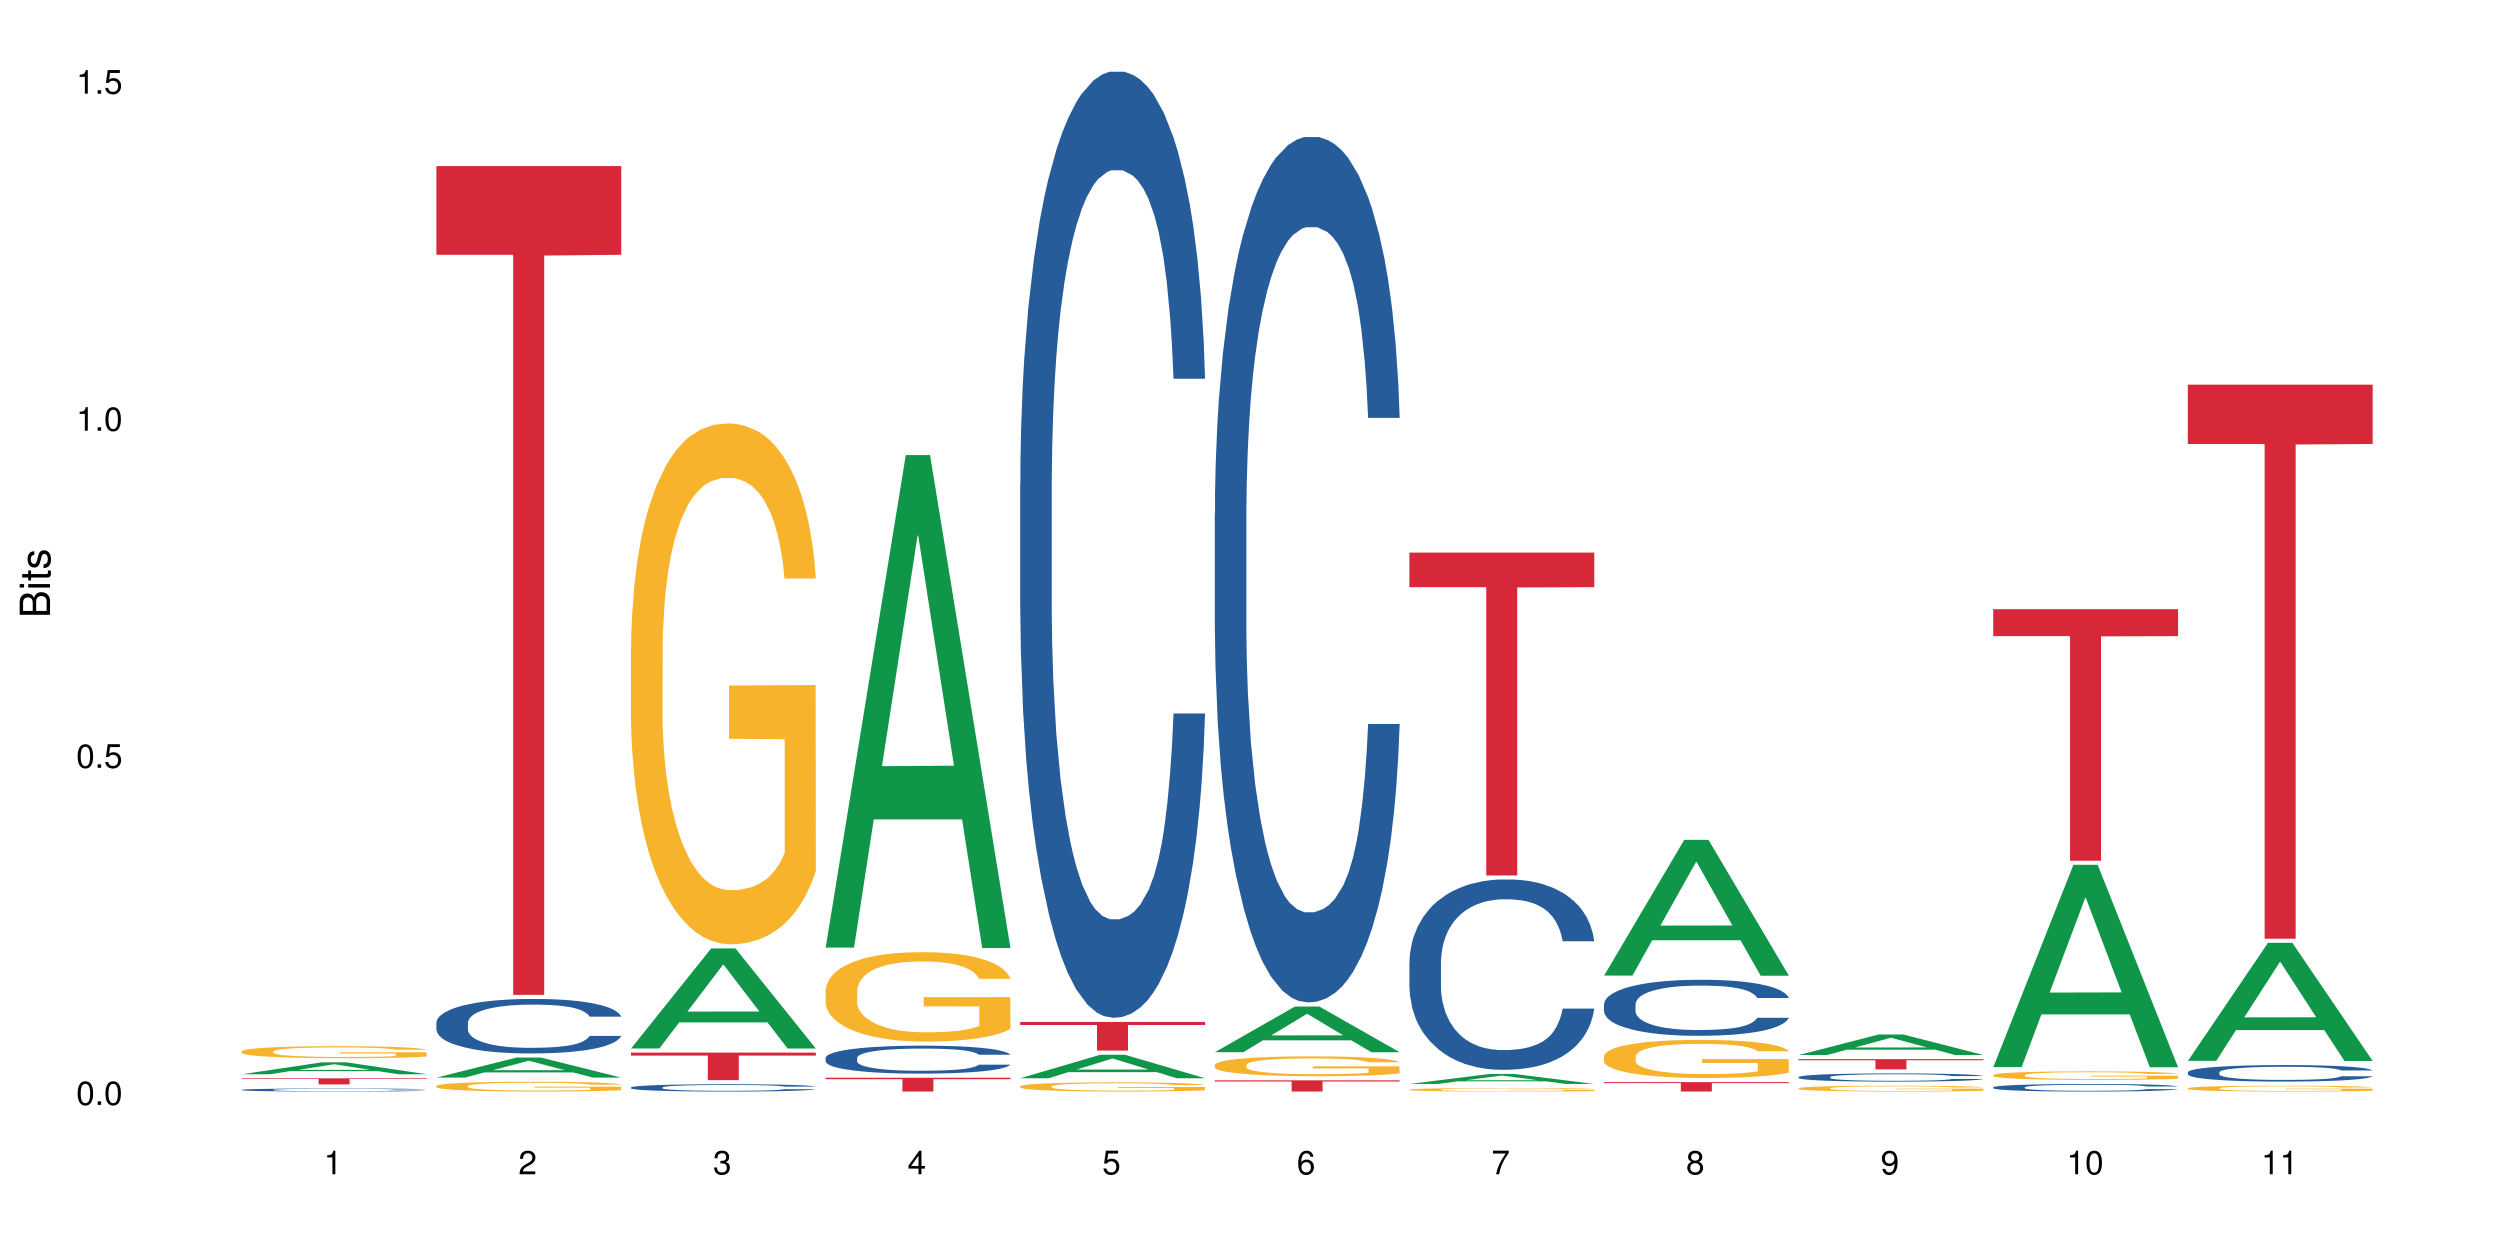 <?xml version="1.0" encoding="UTF-8"?>
<svg xmlns="http://www.w3.org/2000/svg" xmlns:xlink="http://www.w3.org/1999/xlink" width="720pt" height="360pt" viewBox="0 0 720 360" version="1.1">
<defs>
<g>
<symbol overflow="visible" id="glyph0-0">
<path style="stroke:none;" d=""/>
</symbol>
<symbol overflow="visible" id="glyph0-1">
<path style="stroke:none;" d="M 2.641 -6.797 C 2 -6.797 1.422 -6.531 1.078 -6.047 C 0.641 -5.453 0.406 -4.547 0.406 -3.297 C 0.406 -1 1.188 0.219 2.641 0.219 C 4.078 0.219 4.859 -1 4.859 -3.234 C 4.859 -4.562 4.656 -5.438 4.203 -6.047 C 3.844 -6.531 3.281 -6.797 2.641 -6.797 Z M 2.641 -6.047 C 3.547 -6.047 4 -5.125 4 -3.312 C 4 -1.375 3.562 -0.484 2.625 -0.484 C 1.734 -0.484 1.281 -1.422 1.281 -3.281 C 1.281 -5.141 1.734 -6.047 2.641 -6.047 Z M 2.641 -6.047 "/>
</symbol>
<symbol overflow="visible" id="glyph0-2">
<path style="stroke:none;" d="M 1.828 -1 L 0.828 -1 L 0.828 0 L 1.828 0 Z M 1.828 -1 "/>
</symbol>
<symbol overflow="visible" id="glyph0-3">
<path style="stroke:none;" d="M 4.562 -6.797 L 1.062 -6.797 L 0.547 -3.094 L 1.328 -3.094 C 1.719 -3.562 2.047 -3.734 2.578 -3.734 C 3.484 -3.734 4.062 -3.109 4.062 -2.094 C 4.062 -1.125 3.484 -0.531 2.578 -0.531 C 1.828 -0.531 1.375 -0.906 1.188 -1.672 L 0.328 -1.672 C 0.453 -1.109 0.547 -0.844 0.75 -0.594 C 1.125 -0.078 1.828 0.219 2.594 0.219 C 3.969 0.219 4.922 -0.781 4.922 -2.219 C 4.922 -3.562 4.031 -4.484 2.719 -4.484 C 2.25 -4.484 1.859 -4.359 1.469 -4.062 L 1.734 -5.969 L 4.562 -5.969 Z M 4.562 -6.797 "/>
</symbol>
<symbol overflow="visible" id="glyph0-4">
<path style="stroke:none;" d="M 2.484 -4.844 L 2.484 0 L 3.328 0 L 3.328 -6.797 L 2.766 -6.797 C 2.469 -5.75 2.281 -5.609 0.984 -5.453 L 0.984 -4.844 Z M 2.484 -4.844 "/>
</symbol>
<symbol overflow="visible" id="glyph0-5">
<path style="stroke:none;" d="M 4.859 -0.828 L 1.281 -0.828 C 1.359 -1.391 1.672 -1.75 2.5 -2.234 L 3.469 -2.75 C 4.406 -3.266 4.906 -3.969 4.906 -4.812 C 4.906 -5.375 4.672 -5.906 4.266 -6.266 C 3.859 -6.625 3.375 -6.797 2.719 -6.797 C 1.859 -6.797 1.219 -6.5 0.844 -5.922 C 0.609 -5.562 0.5 -5.125 0.484 -4.438 L 1.328 -4.438 C 1.359 -4.906 1.406 -5.188 1.531 -5.406 C 1.75 -5.812 2.188 -6.062 2.703 -6.062 C 3.469 -6.062 4.031 -5.516 4.031 -4.781 C 4.031 -4.25 3.719 -3.797 3.125 -3.438 L 2.234 -2.938 C 0.812 -2.141 0.406 -1.5 0.328 0 L 4.859 0 Z M 4.859 -0.828 "/>
</symbol>
<symbol overflow="visible" id="glyph0-6">
<path style="stroke:none;" d="M 2.125 -3.125 L 2.578 -3.125 C 3.516 -3.125 3.984 -2.703 3.984 -1.891 C 3.984 -1.031 3.469 -0.531 2.578 -0.531 C 1.656 -0.531 1.203 -0.984 1.156 -1.969 L 0.312 -1.969 C 0.344 -1.422 0.438 -1.078 0.609 -0.766 C 0.953 -0.109 1.625 0.219 2.547 0.219 C 3.953 0.219 4.859 -0.609 4.859 -1.906 C 4.859 -2.766 4.516 -3.25 3.703 -3.516 C 4.344 -3.766 4.656 -4.25 4.656 -4.938 C 4.656 -6.109 3.875 -6.797 2.578 -6.797 C 1.203 -6.797 0.484 -6.047 0.453 -4.609 L 1.297 -4.609 C 1.312 -5.016 1.344 -5.25 1.453 -5.453 C 1.641 -5.828 2.062 -6.062 2.594 -6.062 C 3.344 -6.062 3.797 -5.625 3.797 -4.906 C 3.797 -4.422 3.609 -4.141 3.25 -3.984 C 3.016 -3.891 2.719 -3.844 2.125 -3.844 Z M 2.125 -3.125 "/>
</symbol>
<symbol overflow="visible" id="glyph0-7">
<path style="stroke:none;" d="M 3.141 -1.625 L 3.141 0 L 3.984 0 L 3.984 -1.625 L 4.984 -1.625 L 4.984 -2.391 L 3.984 -2.391 L 3.984 -6.797 L 3.359 -6.797 L 0.266 -2.516 L 0.266 -1.625 Z M 3.141 -2.391 L 1 -2.391 L 3.141 -5.359 Z M 3.141 -2.391 "/>
</symbol>
<symbol overflow="visible" id="glyph0-8">
<path style="stroke:none;" d="M 4.781 -5.031 C 4.609 -6.141 3.891 -6.797 2.844 -6.797 C 2.094 -6.797 1.422 -6.438 1.031 -5.828 C 0.609 -5.172 0.406 -4.344 0.406 -3.094 C 0.406 -1.953 0.578 -1.234 0.984 -0.625 C 1.359 -0.078 1.953 0.219 2.703 0.219 C 3.984 0.219 4.922 -0.734 4.922 -2.078 C 4.922 -3.344 4.062 -4.234 2.844 -4.234 C 2.172 -4.234 1.641 -3.969 1.281 -3.469 C 1.281 -5.125 1.828 -6.047 2.797 -6.047 C 3.391 -6.047 3.797 -5.672 3.938 -5.031 Z M 2.734 -3.484 C 3.547 -3.484 4.062 -2.922 4.062 -2 C 4.062 -1.156 3.484 -0.531 2.703 -0.531 C 1.922 -0.531 1.328 -1.188 1.328 -2.047 C 1.328 -2.891 1.906 -3.484 2.734 -3.484 Z M 2.734 -3.484 "/>
</symbol>
<symbol overflow="visible" id="glyph0-9">
<path style="stroke:none;" d="M 4.984 -6.797 L 0.438 -6.797 L 0.438 -5.969 L 4.109 -5.969 C 2.5 -3.656 1.828 -2.234 1.328 0 L 2.219 0 C 2.594 -2.172 3.453 -4.047 4.984 -6.094 Z M 4.984 -6.797 "/>
</symbol>
<symbol overflow="visible" id="glyph0-10">
<path style="stroke:none;" d="M 3.75 -3.578 C 4.453 -4 4.688 -4.344 4.688 -4.984 C 4.688 -6.047 3.844 -6.797 2.641 -6.797 C 1.438 -6.797 0.594 -6.047 0.594 -4.984 C 0.594 -4.359 0.828 -4.016 1.516 -3.578 C 0.734 -3.203 0.359 -2.641 0.359 -1.891 C 0.359 -0.641 1.297 0.219 2.641 0.219 C 3.984 0.219 4.922 -0.641 4.922 -1.875 C 4.922 -2.641 4.531 -3.203 3.75 -3.578 Z M 2.641 -6.047 C 3.359 -6.047 3.812 -5.625 3.812 -4.969 C 3.812 -4.344 3.344 -3.922 2.641 -3.922 C 1.922 -3.922 1.453 -4.344 1.453 -4.984 C 1.453 -5.625 1.922 -6.047 2.641 -6.047 Z M 2.641 -3.203 C 3.484 -3.203 4.062 -2.672 4.062 -1.875 C 4.062 -1.062 3.484 -0.531 2.625 -0.531 C 1.797 -0.531 1.219 -1.078 1.219 -1.875 C 1.219 -2.672 1.797 -3.203 2.641 -3.203 Z M 2.641 -3.203 "/>
</symbol>
<symbol overflow="visible" id="glyph0-11">
<path style="stroke:none;" d="M 0.516 -1.547 C 0.672 -0.438 1.406 0.219 2.438 0.219 C 3.188 0.219 3.859 -0.141 4.266 -0.75 C 4.688 -1.406 4.891 -2.25 4.891 -3.484 C 4.891 -4.625 4.703 -5.359 4.312 -5.953 C 3.938 -6.5 3.344 -6.797 2.594 -6.797 C 1.297 -6.797 0.359 -5.844 0.359 -4.516 C 0.359 -3.25 1.234 -2.344 2.453 -2.344 C 3.094 -2.344 3.562 -2.578 4.016 -3.109 C 4 -1.453 3.469 -0.531 2.5 -0.531 C 1.906 -0.531 1.484 -0.906 1.359 -1.547 Z M 2.578 -6.062 C 3.375 -6.062 3.969 -5.406 3.969 -4.531 C 3.969 -3.688 3.375 -3.094 2.547 -3.094 C 1.734 -3.094 1.234 -3.672 1.234 -4.578 C 1.234 -5.438 1.797 -6.062 2.578 -6.062 Z M 2.578 -6.062 "/>
</symbol>
<symbol overflow="visible" id="glyph1-0">
<path style="stroke:none;" d=""/>
</symbol>
<symbol overflow="visible" id="glyph1-1">
<path style="stroke:none;" d="M 0 -0.953 L 0 -4.891 C 0 -5.719 -0.234 -6.344 -0.734 -6.797 C -1.188 -7.234 -1.812 -7.469 -2.5 -7.469 C -3.547 -7.469 -4.188 -7 -4.625 -5.875 C -4.984 -6.672 -5.641 -7.094 -6.531 -7.094 C -7.156 -7.094 -7.734 -6.859 -8.141 -6.391 C -8.562 -5.938 -8.75 -5.344 -8.75 -4.5 L -8.75 -0.953 Z M -4.984 -2.062 L -7.766 -2.062 L -7.766 -4.219 C -7.766 -4.844 -7.688 -5.203 -7.453 -5.5 C -7.219 -5.812 -6.859 -5.969 -6.375 -5.969 C -5.906 -5.969 -5.531 -5.812 -5.297 -5.5 C -5.062 -5.203 -4.984 -4.844 -4.984 -4.219 Z M -0.984 -2.062 L -4 -2.062 L -4 -4.781 C -4 -5.328 -3.859 -5.688 -3.578 -5.953 C -3.297 -6.219 -2.922 -6.359 -2.484 -6.359 C -2.062 -6.359 -1.688 -6.219 -1.406 -5.953 C -1.109 -5.688 -0.984 -5.328 -0.984 -4.781 Z M -0.984 -2.062 "/>
</symbol>
<symbol overflow="visible" id="glyph1-2">
<path style="stroke:none;" d="M -6.281 -1.797 L -6.281 -0.797 L 0 -0.797 L 0 -1.797 Z M -8.75 -1.797 L -8.75 -0.797 L -7.484 -0.797 L -7.484 -1.797 Z M -8.75 -1.797 "/>
</symbol>
<symbol overflow="visible" id="glyph1-3">
<path style="stroke:none;" d="M -6.281 -3.047 L -6.281 -2.016 L -8.016 -2.016 L -8.016 -1.016 L -6.281 -1.016 L -6.281 -0.172 L -5.469 -0.172 L -5.469 -1.016 L -0.719 -1.016 C -0.078 -1.016 0.281 -1.453 0.281 -2.234 C 0.281 -2.469 0.25 -2.719 0.188 -3.047 L -0.641 -3.047 C -0.609 -2.922 -0.594 -2.766 -0.594 -2.562 C -0.594 -2.141 -0.719 -2.016 -1.156 -2.016 L -5.469 -2.016 L -5.469 -3.047 Z M -6.281 -3.047 "/>
</symbol>
<symbol overflow="visible" id="glyph1-4">
<path style="stroke:none;" d="M -4.531 -5.25 C -5.766 -5.25 -6.469 -4.422 -6.469 -2.969 C -6.469 -1.516 -5.719 -0.562 -4.547 -0.562 C -3.562 -0.562 -3.094 -1.062 -2.734 -2.562 L -2.516 -3.484 C -2.344 -4.188 -2.094 -4.469 -1.625 -4.469 C -1.047 -4.469 -0.641 -3.875 -0.641 -3 C -0.641 -2.453 -0.797 -2 -1.062 -1.75 C -1.25 -1.594 -1.422 -1.531 -1.875 -1.469 L -1.875 -0.406 C -0.422 -0.453 0.281 -1.266 0.281 -2.922 C 0.281 -4.5 -0.5 -5.516 -1.719 -5.516 C -2.656 -5.516 -3.172 -4.984 -3.469 -3.734 L -3.703 -2.766 C -3.891 -1.953 -4.156 -1.609 -4.594 -1.609 C -5.172 -1.609 -5.547 -2.125 -5.547 -2.938 C -5.547 -3.75 -5.203 -4.172 -4.531 -4.203 Z M -4.531 -5.25 "/>
</symbol>
</g>
</defs>
<g id="surface113329">
<rect x="0" y="0" width="720" height="360" style="fill:rgb(100%,100%,100%);fill-opacity:1;stroke:none;"/>
<path style=" stroke:none;fill-rule:nonzero;fill:rgb(6.275%,58.824%,28.235%);fill-opacity:1;" d="M 69.629 309.379 L 69.688 309.379 L 92.723 305.945 L 99.723 305.945 L 122.875 309.383 L 114.738 309.383 L 108.938 308.488 L 83.508 308.488 L 77.82 309.379 L 69.629 309.379 L 85.957 308.117 L 106.605 308.113 L 96.309 306.508 L 96.195 306.504 L 96.082 306.516 L 85.898 308.113 L 85.957 308.117 Z M 69.629 309.379 "/>
<path style=" stroke:none;fill-rule:nonzero;fill:rgb(14.51%,36.078%,60%);fill-opacity:1;" d="M 69.629 313.871 L 69.695 313.867 L 69.695 313.848 L 69.891 313.82 L 70.344 313.781 L 70.797 313.754 L 71.969 313.707 L 73.59 313.66 L 75.277 313.625 L 76.512 313.602 L 77.617 313.586 L 80.148 313.555 L 81.773 313.539 L 83.523 313.527 L 85.668 313.512 L 87.227 313.504 L 90.73 313.492 L 93.328 313.488 L 95.344 313.484 L 99.691 313.484 L 102.289 313.488 L 104.172 313.492 L 106.25 313.496 L 108.004 313.504 L 111.055 313.523 L 113.781 313.547 L 115.016 313.559 L 116.965 313.582 L 118.457 313.609 L 119.496 313.629 L 120.664 313.66 L 121.703 313.695 L 122.484 313.738 L 122.875 313.773 L 113.781 313.773 L 113.328 313.738 L 112.809 313.715 L 111.836 313.68 L 110.859 313.656 L 109.496 313.633 L 108.266 313.617 L 106.574 313.602 L 105.082 313.594 L 103.523 313.586 L 102.031 313.582 L 99.172 313.578 L 94.629 313.578 L 92.098 313.586 L 90.73 313.59 L 88.785 313.602 L 87.422 313.613 L 85.797 313.629 L 84.695 313.641 L 83.328 313.664 L 82.355 313.684 L 81.254 313.707 L 80.602 313.73 L 80.02 313.75 L 79.5 313.777 L 79.109 313.809 L 78.852 313.836 L 78.719 313.867 L 78.719 313.992 L 78.852 314.02 L 79.176 314.055 L 80.02 314.105 L 81.254 314.148 L 82.68 314.18 L 84.043 314.207 L 84.824 314.215 L 85.863 314.23 L 87.484 314.246 L 89.824 314.262 L 91.188 314.27 L 93.266 314.273 L 95.406 314.277 L 98.266 314.277 L 100.797 314.273 L 102.484 314.27 L 104.238 314.266 L 106.641 314.25 L 108.133 314.238 L 109.434 314.223 L 110.406 314.207 L 111.055 314.195 L 112.031 314.168 L 112.809 314.141 L 113.395 314.113 L 113.781 314.086 L 122.875 314.086 L 122.484 314.117 L 121.898 314.148 L 121.316 314.172 L 120.406 314.203 L 119.367 314.227 L 117.875 314.254 L 116.641 314.273 L 115.016 314.293 L 113.523 314.309 L 111.898 314.324 L 109.496 314.34 L 107.938 314.348 L 106.25 314.355 L 104.238 314.359 L 101.707 314.367 L 98.977 314.371 L 96.445 314.371 L 93.719 314.367 L 91.707 314.367 L 89.043 314.359 L 85.73 314.344 L 83.328 314.328 L 81.445 314.312 L 79.824 314.297 L 78.004 314.273 L 75.668 314.238 L 74.238 314.211 L 73.266 314.188 L 72.16 314.156 L 71.383 314.129 L 70.473 314.082 L 69.824 314.027 L 69.629 313.98 Z M 69.629 313.871 "/>
<path style=" stroke:none;fill-rule:nonzero;fill:rgb(96.863%,70.196%,16.863%);fill-opacity:1;" d="M 69.629 302.785 L 69.695 302.781 L 69.695 302.719 L 69.953 302.578 L 70.602 302.379 L 71.449 302.219 L 72.355 302.094 L 72.941 302.027 L 73.914 301.93 L 74.758 301.863 L 76.902 301.719 L 79.629 301.586 L 81.121 301.531 L 82.809 301.477 L 85.215 301.414 L 86.316 301.395 L 89.691 301.344 L 93.523 301.312 L 97.746 301.301 L 99.691 301.305 L 102.355 301.316 L 105.992 301.352 L 108.07 301.383 L 109.691 301.414 L 111.379 301.457 L 113.457 301.52 L 115.406 301.598 L 116.965 301.672 L 118.523 301.766 L 119.82 301.867 L 120.926 301.98 L 121.898 302.113 L 122.484 302.223 L 122.875 302.332 L 113.848 302.332 L 113.328 302.223 L 112.742 302.137 L 111.77 302.031 L 110.797 301.957 L 109.82 301.895 L 108.004 301.812 L 106.445 301.762 L 104.496 301.719 L 102.613 301.691 L 100.473 301.672 L 99.172 301.664 L 95.73 301.664 L 92.613 301.688 L 90.797 301.711 L 89.5 301.738 L 87.68 301.785 L 86.578 301.824 L 85.926 301.848 L 83.98 301.945 L 82.68 302.035 L 81.965 302.098 L 81.059 302.191 L 80.406 302.277 L 79.695 302.402 L 79.305 302.496 L 78.785 302.715 L 78.719 303.281 L 78.914 303.402 L 79.305 303.531 L 79.824 303.648 L 80.602 303.766 L 81.383 303.859 L 82.746 303.98 L 83.914 304.062 L 84.824 304.117 L 86.578 304.203 L 87.289 304.23 L 88.98 304.289 L 90.73 304.332 L 92.875 304.371 L 94.5 304.391 L 97.094 304.406 L 100.406 304.406 L 104.305 304.387 L 106.77 304.363 L 108.457 304.336 L 109.562 304.312 L 110.926 304.281 L 111.898 304.246 L 112.809 304.215 L 113.914 304.16 L 113.914 303.402 L 97.875 303.398 L 97.875 303.047 L 122.809 303.043 L 122.875 304.281 L 121.512 304.363 L 119.82 304.449 L 118.199 304.512 L 116.512 304.562 L 114.109 304.625 L 112.16 304.664 L 109.172 304.707 L 106.445 304.734 L 103.59 304.754 L 101.055 304.766 L 98.07 304.766 L 95.406 304.762 L 92.551 304.742 L 90.277 304.715 L 88.199 304.684 L 86.121 304.645 L 83.523 304.578 L 81.836 304.523 L 80.082 304.457 L 78.332 304.379 L 76.773 304.293 L 75.734 304.227 L 74.695 304.148 L 73.59 304.055 L 72.551 303.949 L 71.773 303.848 L 71.059 303.738 L 70.539 303.633 L 70.02 303.492 L 69.758 303.379 L 69.629 303.281 Z M 69.629 302.785 "/>
<path style=" stroke:none;fill-rule:nonzero;fill:rgb(83.922%,15.686%,22.353%);fill-opacity:1;" d="M 69.629 310.562 L 122.875 310.562 L 122.875 310.75 L 100.684 310.75 L 100.684 312.305 L 91.754 312.305 L 91.754 310.754 L 91.625 310.75 L 69.629 310.75 Z M 69.629 310.562 "/>
<path style=" stroke:none;fill-rule:nonzero;fill:rgb(6.275%,58.824%,28.235%);fill-opacity:1;" d="M 125.676 310.348 L 125.734 310.344 L 148.77 304.574 L 155.77 304.574 L 178.918 310.355 L 170.785 310.355 L 164.984 308.848 L 139.555 308.848 L 133.867 310.348 L 125.676 310.348 L 142 308.223 L 162.652 308.215 L 152.355 305.52 L 152.242 305.512 L 152.129 305.527 L 141.945 308.215 L 142 308.223 Z M 125.676 310.348 "/>
<path style=" stroke:none;fill-rule:nonzero;fill:rgb(14.51%,36.078%,60%);fill-opacity:1;" d="M 125.676 294.531 L 125.742 294.52 L 125.742 294.176 L 125.934 293.629 L 126.391 292.941 L 126.844 292.469 L 128.012 291.621 L 129.637 290.805 L 131.324 290.172 L 132.559 289.801 L 133.664 289.516 L 136.195 288.984 L 137.816 288.711 L 139.57 288.469 L 141.715 288.223 L 143.273 288.078 L 146.777 287.852 L 149.375 287.75 L 151.391 287.707 L 155.738 287.707 L 158.336 287.766 L 160.219 287.836 L 162.297 287.949 L 164.051 288.078 L 167.102 288.395 L 169.828 288.797 L 171.062 289.027 L 173.012 289.473 L 174.504 289.902 L 175.543 290.273 L 176.711 290.805 L 177.75 291.449 L 178.531 292.18 L 178.918 292.797 L 169.828 292.797 L 169.375 292.223 L 168.855 291.781 L 167.883 291.191 L 166.906 290.777 L 165.543 290.359 L 164.309 290.086 L 162.621 289.816 L 161.129 289.645 L 159.57 289.516 L 158.078 289.43 L 155.219 289.34 L 151.906 289.34 L 150.676 289.371 L 148.141 289.484 L 146.777 289.586 L 144.832 289.785 L 143.469 289.973 L 141.844 290.258 L 140.738 290.504 L 139.375 290.875 L 138.402 291.207 L 137.297 291.68 L 136.648 292.039 L 136.066 292.438 L 135.547 292.914 L 135.156 293.414 L 134.895 293.945 L 134.766 294.461 L 134.766 296.684 L 134.895 297.199 L 135.219 297.801 L 136.066 298.676 L 137.297 299.438 L 138.727 300.039 L 140.09 300.469 L 140.871 300.668 L 141.91 300.898 L 143.531 301.188 L 145.871 301.473 L 147.234 301.586 L 149.312 301.703 L 151.453 301.758 L 154.312 301.758 L 156.844 301.703 L 158.531 301.629 L 160.285 301.516 L 162.688 301.273 L 164.18 301.043 L 165.48 300.77 L 166.453 300.496 L 167.102 300.27 L 168.074 299.824 L 168.855 299.336 L 169.441 298.836 L 169.828 298.348 L 178.918 298.348 L 178.531 298.922 L 177.945 299.48 L 177.363 299.895 L 176.453 300.398 L 175.414 300.84 L 173.922 301.344 L 172.688 301.672 L 171.062 302.031 L 169.57 302.305 L 167.945 302.547 L 165.543 302.836 L 163.984 302.977 L 162.297 303.105 L 160.285 303.223 L 157.754 303.324 L 155.023 303.379 L 152.492 303.395 L 149.766 303.367 L 147.754 303.309 L 145.09 303.18 L 141.777 302.922 L 139.375 302.648 L 137.492 302.375 L 135.871 302.09 L 134.051 301.703 L 131.715 301.07 L 130.285 300.582 L 129.312 300.184 L 128.207 299.621 L 127.43 299.121 L 126.52 298.316 L 125.871 297.301 L 125.676 296.512 Z M 125.676 294.531 "/>
<path style=" stroke:none;fill-rule:nonzero;fill:rgb(96.863%,70.196%,16.863%);fill-opacity:1;" d="M 125.676 312.75 L 125.742 312.746 L 125.742 312.695 L 126 312.578 L 126.648 312.418 L 127.492 312.285 L 128.402 312.184 L 128.988 312.129 L 129.961 312.051 L 130.805 311.992 L 132.949 311.875 L 135.676 311.766 L 137.168 311.723 L 138.855 311.676 L 141.258 311.629 L 142.363 311.609 L 145.738 311.566 L 149.57 311.543 L 153.793 311.535 L 155.738 311.535 L 158.402 311.547 L 162.039 311.574 L 164.117 311.602 L 165.738 311.629 L 167.426 311.66 L 169.504 311.715 L 171.453 311.773 L 173.012 311.836 L 174.57 311.914 L 175.867 311.996 L 176.973 312.09 L 177.945 312.199 L 178.531 312.289 L 178.918 312.379 L 169.895 312.379 L 169.375 312.289 L 168.789 312.219 L 167.816 312.133 L 166.844 312.07 L 165.867 312.02 L 164.051 311.953 L 162.492 311.914 L 160.543 311.875 L 158.66 311.852 L 156.52 311.836 L 155.219 311.832 L 151.777 311.832 L 148.66 311.852 L 146.844 311.871 L 145.543 311.891 L 143.727 311.93 L 142.621 311.961 L 141.973 311.984 L 140.027 312.062 L 138.727 312.137 L 138.012 312.184 L 137.105 312.262 L 136.453 312.332 L 135.738 312.438 L 135.352 312.512 L 134.832 312.691 L 134.766 313.156 L 134.961 313.254 L 135.352 313.359 L 135.871 313.453 L 136.648 313.551 L 137.43 313.629 L 138.793 313.727 L 139.961 313.797 L 140.871 313.84 L 142.621 313.91 L 143.336 313.934 L 145.023 313.98 L 146.777 314.016 L 148.922 314.047 L 150.543 314.062 L 153.141 314.074 L 156.453 314.074 L 160.348 314.059 L 162.816 314.039 L 164.504 314.02 L 165.609 314 L 166.973 313.973 L 167.945 313.945 L 168.855 313.918 L 169.961 313.875 L 169.961 313.254 L 153.922 313.25 L 153.922 312.961 L 178.855 312.961 L 178.918 313.973 L 177.555 314.043 L 175.867 314.109 L 174.246 314.16 L 172.555 314.203 L 170.152 314.254 L 168.207 314.285 L 165.219 314.32 L 162.492 314.344 L 159.637 314.359 L 157.102 314.367 L 154.117 314.371 L 151.453 314.367 L 148.598 314.352 L 146.324 314.328 L 144.246 314.305 L 142.168 314.27 L 139.57 314.215 L 137.883 314.172 L 136.129 314.117 L 134.375 314.051 L 132.816 313.98 L 131.777 313.926 L 130.742 313.867 L 129.637 313.789 L 128.598 313.699 L 127.82 313.621 L 127.105 313.527 L 126.586 313.441 L 126.066 313.328 L 125.805 313.234 L 125.676 313.152 Z M 125.676 312.75 "/>
<path style=" stroke:none;fill-rule:nonzero;fill:rgb(83.922%,15.686%,22.353%);fill-opacity:1;" d="M 125.676 47.828 L 178.918 47.828 L 178.918 73.379 L 156.73 73.602 L 156.73 286.527 L 147.801 286.527 L 147.801 73.828 L 147.672 73.379 L 125.676 73.379 Z M 125.676 47.828 "/>
<path style=" stroke:none;fill-rule:nonzero;fill:rgb(6.275%,58.824%,28.235%);fill-opacity:1;" d="M 181.723 301.953 L 181.777 301.926 L 204.816 273.145 L 211.812 273.145 L 234.965 301.98 L 226.832 301.98 L 221.031 294.453 L 195.602 294.453 L 189.914 301.953 L 181.723 301.953 L 198.047 291.34 L 218.695 291.312 L 208.402 277.855 L 208.289 277.828 L 208.172 277.91 L 197.992 291.312 L 198.047 291.34 Z M 181.723 301.953 "/>
<path style=" stroke:none;fill-rule:nonzero;fill:rgb(14.51%,36.078%,60%);fill-opacity:1;" d="M 181.723 313.176 L 181.785 313.176 L 181.785 313.129 L 181.98 313.055 L 182.438 312.965 L 182.891 312.898 L 184.059 312.785 L 185.684 312.676 L 187.371 312.59 L 188.605 312.539 L 189.707 312.5 L 192.242 312.43 L 193.863 312.395 L 195.617 312.359 L 197.762 312.328 L 199.32 312.309 L 202.824 312.277 L 205.422 312.266 L 207.434 312.258 L 211.785 312.258 L 214.383 312.266 L 216.266 312.277 L 218.344 312.293 L 220.098 312.309 L 223.148 312.352 L 225.875 312.406 L 227.109 312.438 L 229.059 312.496 L 230.551 312.555 L 231.59 312.605 L 232.758 312.676 L 233.797 312.762 L 234.578 312.859 L 234.965 312.945 L 225.875 312.945 L 225.422 312.867 L 224.902 312.809 L 223.926 312.727 L 222.953 312.672 L 221.59 312.617 L 220.355 312.578 L 218.668 312.543 L 217.176 312.52 L 215.617 312.5 L 214.121 312.488 L 211.266 312.48 L 207.953 312.48 L 206.723 312.484 L 204.188 312.496 L 202.824 312.512 L 200.875 312.539 L 199.512 312.562 L 197.891 312.602 L 196.785 312.637 L 195.422 312.684 L 194.449 312.73 L 193.344 312.793 L 192.695 312.84 L 192.109 312.895 L 191.59 312.961 L 191.203 313.027 L 190.941 313.098 L 190.812 313.168 L 190.812 313.469 L 190.941 313.535 L 191.266 313.617 L 192.109 313.734 L 193.344 313.836 L 194.773 313.918 L 196.137 313.977 L 196.918 314.004 L 197.953 314.035 L 199.578 314.074 L 201.914 314.113 L 203.281 314.129 L 205.355 314.145 L 207.5 314.152 L 210.355 314.152 L 212.891 314.145 L 214.578 314.133 L 216.332 314.117 L 218.734 314.086 L 220.227 314.055 L 221.523 314.016 L 222.5 313.98 L 223.148 313.949 L 224.121 313.891 L 224.902 313.824 L 225.484 313.758 L 225.875 313.691 L 234.965 313.691 L 234.578 313.77 L 233.992 313.844 L 233.406 313.898 L 232.5 313.969 L 231.461 314.027 L 229.965 314.094 L 228.734 314.141 L 227.109 314.188 L 225.617 314.223 L 223.992 314.258 L 221.59 314.297 L 220.031 314.316 L 218.344 314.332 L 216.332 314.348 L 213.797 314.359 L 211.07 314.367 L 208.539 314.371 L 205.812 314.367 L 203.801 314.359 L 201.137 314.34 L 197.824 314.309 L 195.422 314.27 L 193.539 314.234 L 191.918 314.195 L 190.098 314.145 L 187.762 314.059 L 186.332 313.992 L 185.359 313.938 L 184.254 313.863 L 183.477 313.797 L 182.566 313.688 L 181.918 313.551 L 181.723 313.445 Z M 181.723 313.176 "/>
<path style=" stroke:none;fill-rule:nonzero;fill:rgb(96.863%,70.196%,16.863%);fill-opacity:1;" d="M 181.723 186.188 L 181.785 186.051 L 181.785 183.312 L 182.047 177.145 L 182.695 168.648 L 183.539 161.66 L 184.449 156.18 L 185.035 153.301 L 186.008 149.191 L 186.852 146.176 L 188.996 140.012 L 191.723 134.254 L 193.215 131.789 L 194.902 129.461 L 197.305 126.855 L 198.41 125.898 L 201.785 123.703 L 205.617 122.336 L 209.836 121.922 L 211.785 122.059 L 214.449 122.609 L 218.082 124.117 L 220.16 125.484 L 221.785 126.855 L 223.473 128.637 L 225.551 131.379 L 227.5 134.668 L 229.059 137.957 L 230.617 142.066 L 231.914 146.449 L 233.02 151.246 L 233.992 157 L 234.578 161.797 L 234.965 166.594 L 225.941 166.594 L 225.422 161.797 L 224.836 158.098 L 223.863 153.578 L 222.891 150.289 L 221.914 147.684 L 220.098 144.121 L 218.539 141.93 L 216.59 140.012 L 214.707 138.777 L 212.566 137.957 L 211.266 137.68 L 207.824 137.68 L 204.707 138.641 L 202.891 139.738 L 201.59 140.832 L 199.773 142.887 L 198.668 144.531 L 198.02 145.629 L 196.07 149.875 L 194.773 153.715 L 194.059 156.316 L 193.148 160.426 L 192.5 164.129 L 191.785 169.609 L 191.398 173.719 L 190.879 183.035 L 190.812 207.703 L 191.008 212.91 L 191.398 218.527 L 191.918 223.461 L 192.695 228.668 L 193.477 232.641 L 194.84 237.984 L 196.008 241.547 L 196.918 243.875 L 198.668 247.574 L 199.383 248.809 L 201.07 251.277 L 202.824 253.195 L 204.969 254.84 L 206.59 255.66 L 209.188 256.344 L 212.5 256.344 L 216.395 255.523 L 218.863 254.426 L 220.551 253.332 L 221.656 252.371 L 223.02 250.863 L 223.992 249.496 L 224.902 247.988 L 226.004 245.656 L 226.004 212.91 L 209.969 212.77 L 209.969 197.426 L 234.902 197.289 L 234.965 250.863 L 233.602 254.562 L 231.914 258.125 L 230.293 260.867 L 228.602 263.195 L 226.199 265.801 L 224.254 267.445 L 221.266 269.363 L 218.539 270.598 L 215.68 271.418 L 213.148 271.828 L 210.164 271.965 L 207.5 271.691 L 204.645 270.871 L 202.371 269.773 L 200.293 268.402 L 198.215 266.621 L 195.617 263.746 L 193.93 261.414 L 192.176 258.539 L 190.422 255.113 L 188.863 251.414 L 187.824 248.535 L 186.785 245.246 L 185.684 241.137 L 184.645 236.477 L 183.863 232.23 L 183.152 227.434 L 182.633 222.91 L 182.113 216.746 L 181.852 211.812 L 181.723 207.562 Z M 181.723 186.188 "/>
<path style=" stroke:none;fill-rule:nonzero;fill:rgb(83.922%,15.686%,22.353%);fill-opacity:1;" d="M 181.723 303.156 L 234.965 303.156 L 234.965 304.008 L 212.777 304.012 L 212.777 311.078 L 203.848 311.078 L 203.848 304.02 L 203.719 304.008 L 181.723 304.008 Z M 181.723 303.156 "/>
<path style=" stroke:none;fill-rule:nonzero;fill:rgb(6.275%,58.824%,28.235%);fill-opacity:1;" d="M 237.77 272.914 L 237.824 272.777 L 260.863 131.062 L 267.859 131.062 L 291.012 273.047 L 282.879 273.047 L 277.074 235.984 L 251.648 235.984 L 245.961 272.914 L 237.77 272.914 L 254.094 220.652 L 274.742 220.52 L 264.449 154.262 L 264.332 154.125 L 264.219 154.527 L 254.039 220.52 L 254.094 220.652 Z M 237.77 272.914 "/>
<path style=" stroke:none;fill-rule:nonzero;fill:rgb(14.51%,36.078%,60%);fill-opacity:1;" d="M 237.77 304.66 L 237.832 304.652 L 237.832 304.477 L 238.027 304.195 L 238.484 303.844 L 238.938 303.602 L 240.105 303.168 L 241.73 302.75 L 243.418 302.426 L 244.652 302.234 L 245.754 302.086 L 248.289 301.816 L 249.91 301.676 L 251.664 301.551 L 253.805 301.426 L 255.363 301.352 L 258.871 301.234 L 261.469 301.184 L 263.48 301.16 L 267.832 301.16 L 270.43 301.191 L 272.312 301.227 L 274.391 301.285 L 276.145 301.352 L 279.195 301.512 L 281.922 301.719 L 283.156 301.836 L 285.105 302.066 L 286.598 302.285 L 287.637 302.477 L 288.805 302.75 L 289.844 303.078 L 290.621 303.453 L 291.012 303.77 L 281.922 303.77 L 281.469 303.477 L 280.949 303.25 L 279.973 302.945 L 279 302.734 L 277.637 302.52 L 276.402 302.383 L 274.715 302.242 L 273.223 302.152 L 271.664 302.086 L 270.168 302.043 L 267.312 302 L 264 302 L 262.766 302.012 L 260.234 302.07 L 258.871 302.125 L 256.922 302.227 L 255.559 302.32 L 253.938 302.469 L 252.832 302.594 L 251.469 302.785 L 250.496 302.953 L 249.391 303.195 L 248.742 303.383 L 248.156 303.586 L 247.637 303.828 L 247.25 304.086 L 246.988 304.359 L 246.859 304.625 L 246.859 305.762 L 246.988 306.027 L 247.312 306.336 L 248.156 306.785 L 249.391 307.176 L 250.82 307.484 L 252.184 307.703 L 252.961 307.809 L 254 307.926 L 255.625 308.074 L 257.961 308.219 L 259.324 308.277 L 261.402 308.336 L 263.547 308.367 L 266.402 308.367 L 268.938 308.336 L 270.625 308.301 L 272.379 308.242 L 274.781 308.117 L 276.273 308 L 277.57 307.859 L 278.547 307.719 L 279.195 307.602 L 280.168 307.375 L 280.949 307.125 L 281.531 306.867 L 281.922 306.617 L 291.012 306.617 L 290.621 306.91 L 290.039 307.199 L 289.453 307.41 L 288.547 307.668 L 287.508 307.895 L 286.012 308.152 L 284.777 308.324 L 283.156 308.508 L 281.664 308.645 L 280.039 308.77 L 277.637 308.918 L 276.078 308.992 L 274.391 309.059 L 272.379 309.117 L 269.844 309.168 L 267.117 309.199 L 264.586 309.203 L 261.859 309.191 L 259.844 309.16 L 257.184 309.094 L 253.871 308.961 L 251.469 308.824 L 249.586 308.684 L 247.961 308.535 L 246.145 308.336 L 243.809 308.016 L 242.379 307.766 L 241.406 307.559 L 240.301 307.27 L 239.523 307.012 L 238.613 306.602 L 237.965 306.078 L 237.77 305.676 Z M 237.77 304.66 "/>
<path style=" stroke:none;fill-rule:nonzero;fill:rgb(96.863%,70.196%,16.863%);fill-opacity:1;" d="M 237.77 285.258 L 237.832 285.234 L 237.832 284.762 L 238.094 283.703 L 238.742 282.246 L 239.586 281.047 L 240.496 280.105 L 241.078 279.613 L 242.055 278.906 L 242.898 278.387 L 245.039 277.328 L 247.77 276.344 L 249.262 275.918 L 250.949 275.52 L 253.352 275.07 L 254.457 274.906 L 257.832 274.531 L 261.664 274.297 L 265.883 274.227 L 267.832 274.25 L 270.492 274.344 L 274.129 274.602 L 276.207 274.836 L 277.832 275.07 L 279.52 275.379 L 281.598 275.848 L 283.547 276.414 L 285.105 276.977 L 286.66 277.684 L 287.961 278.434 L 289.066 279.258 L 290.039 280.246 L 290.621 281.07 L 291.012 281.895 L 281.988 281.895 L 281.469 281.07 L 280.883 280.434 L 279.91 279.66 L 278.934 279.094 L 277.961 278.648 L 276.145 278.035 L 274.586 277.66 L 272.637 277.328 L 270.754 277.117 L 268.609 276.977 L 267.312 276.93 L 263.871 276.93 L 260.754 277.094 L 258.938 277.281 L 257.637 277.473 L 255.82 277.824 L 254.715 278.105 L 254.066 278.293 L 252.117 279.023 L 250.82 279.684 L 250.105 280.129 L 249.195 280.836 L 248.547 281.469 L 247.832 282.41 L 247.441 283.117 L 246.922 284.715 L 246.859 288.949 L 247.055 289.844 L 247.441 290.809 L 247.961 291.652 L 248.742 292.547 L 249.52 293.23 L 250.883 294.148 L 252.055 294.758 L 252.961 295.16 L 254.715 295.793 L 255.43 296.004 L 257.117 296.43 L 258.871 296.758 L 261.016 297.039 L 262.637 297.18 L 265.234 297.301 L 268.547 297.301 L 272.441 297.156 L 274.91 296.969 L 276.598 296.781 L 277.703 296.617 L 279.066 296.359 L 280.039 296.125 L 280.949 295.863 L 282.051 295.465 L 282.051 289.844 L 266.016 289.82 L 266.016 287.184 L 290.949 287.16 L 291.012 296.359 L 289.648 296.992 L 287.961 297.605 L 286.336 298.074 L 284.648 298.477 L 282.246 298.922 L 280.297 299.203 L 277.312 299.535 L 274.586 299.746 L 271.727 299.887 L 269.195 299.957 L 266.207 299.98 L 263.547 299.934 L 260.688 299.793 L 258.418 299.605 L 256.34 299.367 L 254.262 299.062 L 251.664 298.57 L 249.977 298.168 L 248.223 297.676 L 246.469 297.086 L 244.91 296.453 L 243.871 295.957 L 242.832 295.395 L 241.73 294.688 L 240.691 293.887 L 239.91 293.16 L 239.195 292.336 L 238.676 291.559 L 238.156 290.5 L 237.898 289.656 L 237.77 288.926 Z M 237.77 285.258 "/>
<path style=" stroke:none;fill-rule:nonzero;fill:rgb(83.922%,15.686%,22.353%);fill-opacity:1;" d="M 237.77 310.383 L 291.012 310.383 L 291.012 310.812 L 268.82 310.816 L 268.82 314.371 L 259.895 314.371 L 259.895 310.82 L 259.766 310.812 L 237.77 310.812 Z M 237.77 310.383 "/>
<path style=" stroke:none;fill-rule:nonzero;fill:rgb(6.275%,58.824%,28.235%);fill-opacity:1;" d="M 293.816 310.531 L 293.871 310.523 L 316.91 303.754 L 323.906 303.754 L 347.059 310.539 L 338.926 310.539 L 333.121 308.766 L 307.695 308.766 L 302.008 310.531 L 293.816 310.531 L 310.141 308.035 L 330.789 308.027 L 320.492 304.863 L 320.379 304.855 L 320.266 304.875 L 310.082 308.027 L 310.141 308.035 Z M 293.816 310.531 "/>
<path style=" stroke:none;fill-rule:nonzero;fill:rgb(14.51%,36.078%,60%);fill-opacity:1;" d="M 293.816 139.219 L 293.879 138.969 L 293.879 132.992 L 294.074 123.527 L 294.527 111.57 L 294.984 103.352 L 296.152 88.656 L 297.777 74.461 L 299.465 63.5 L 300.699 57.027 L 301.801 52.047 L 304.332 42.828 L 305.957 38.098 L 307.711 33.863 L 309.852 29.629 L 311.41 27.137 L 314.918 23.152 L 317.516 21.41 L 319.527 20.664 L 323.879 20.664 L 326.477 21.66 L 328.359 22.906 L 330.438 24.898 L 332.191 27.137 L 335.242 32.617 L 337.969 39.594 L 339.203 43.578 L 341.148 51.297 L 342.645 58.77 L 343.684 65.246 L 344.852 74.461 L 345.891 85.668 L 346.668 98.371 L 347.059 109.082 L 337.969 109.082 L 337.516 99.117 L 336.996 91.398 L 336.02 81.184 L 335.047 73.961 L 333.684 66.738 L 332.449 62.008 L 330.762 57.273 L 329.266 54.285 L 327.711 52.047 L 326.215 50.551 L 323.359 49.055 L 320.047 49.055 L 318.812 49.555 L 316.281 51.547 L 314.918 53.289 L 312.969 56.777 L 311.605 60.016 L 309.984 64.996 L 308.879 69.23 L 307.516 75.707 L 306.543 81.434 L 305.438 89.652 L 304.789 95.879 L 304.203 102.855 L 303.684 111.074 L 303.293 119.789 L 303.035 129.004 L 302.906 137.973 L 302.906 176.578 L 303.035 185.543 L 303.359 196.004 L 304.203 211.195 L 305.438 224.398 L 306.867 234.859 L 308.23 242.328 L 309.008 245.816 L 310.047 249.801 L 311.672 254.781 L 314.008 259.766 L 315.371 261.758 L 317.449 263.75 L 319.594 264.746 L 322.449 264.746 L 324.98 263.75 L 326.672 262.504 L 328.422 260.512 L 330.824 256.277 L 332.32 252.293 L 333.617 247.559 L 334.594 242.828 L 335.242 238.844 L 336.215 231.121 L 336.996 222.652 L 337.578 213.938 L 337.969 205.469 L 347.059 205.469 L 346.668 215.43 L 346.086 225.145 L 345.5 232.367 L 344.59 241.086 L 343.551 248.805 L 342.059 257.523 L 340.824 263.25 L 339.203 269.477 L 337.707 274.211 L 336.086 278.445 L 333.684 283.426 L 332.125 285.914 L 330.438 288.156 L 328.422 290.148 L 325.891 291.895 L 323.164 292.891 L 320.633 293.141 L 317.906 292.641 L 315.891 291.645 L 313.23 289.402 L 309.918 284.918 L 307.516 280.188 L 305.633 275.457 L 304.008 270.473 L 302.191 263.75 L 299.852 252.789 L 298.426 244.324 L 297.449 237.348 L 296.348 227.637 L 295.566 218.918 L 294.66 204.969 L 294.008 187.285 L 293.816 173.59 Z M 293.816 139.219 "/>
<path style=" stroke:none;fill-rule:nonzero;fill:rgb(96.863%,70.196%,16.863%);fill-opacity:1;" d="M 293.816 312.852 L 293.879 312.852 L 293.879 312.801 L 294.141 312.695 L 294.789 312.543 L 295.633 312.418 L 296.543 312.324 L 297.125 312.273 L 298.102 312.199 L 298.945 312.145 L 301.086 312.035 L 303.812 311.934 L 305.309 311.891 L 306.996 311.852 L 309.398 311.805 L 310.504 311.785 L 313.879 311.75 L 317.711 311.723 L 321.93 311.715 L 323.879 311.719 L 326.539 311.73 L 330.176 311.754 L 332.254 311.781 L 333.879 311.805 L 335.566 311.836 L 337.645 311.883 L 339.59 311.941 L 341.148 312 L 342.707 312.074 L 344.008 312.152 L 345.109 312.234 L 346.086 312.336 L 346.668 312.422 L 347.059 312.508 L 338.035 312.508 L 337.516 312.422 L 336.93 312.355 L 335.957 312.277 L 334.98 312.219 L 334.008 312.172 L 332.191 312.109 L 330.633 312.07 L 328.684 312.035 L 326.801 312.016 L 324.656 312 L 323.359 311.996 L 319.918 311.996 L 316.801 312.012 L 314.984 312.031 L 313.684 312.051 L 311.867 312.086 L 310.762 312.117 L 310.113 312.137 L 308.164 312.211 L 306.867 312.277 L 306.152 312.324 L 305.242 312.398 L 304.594 312.465 L 303.879 312.559 L 303.488 312.633 L 302.969 312.797 L 302.906 313.234 L 303.102 313.324 L 303.488 313.426 L 304.008 313.512 L 304.789 313.605 L 305.566 313.676 L 306.93 313.77 L 308.102 313.832 L 309.008 313.875 L 310.762 313.938 L 311.477 313.961 L 313.164 314.004 L 314.918 314.039 L 317.059 314.066 L 318.684 314.082 L 321.281 314.094 L 324.594 314.094 L 328.488 314.078 L 330.957 314.059 L 332.645 314.043 L 333.746 314.023 L 335.113 313.996 L 336.086 313.973 L 336.996 313.945 L 338.098 313.906 L 338.098 313.324 L 322.059 313.324 L 322.059 313.051 L 346.992 313.051 L 347.059 313.996 L 345.695 314.062 L 344.008 314.125 L 342.383 314.176 L 340.695 314.215 L 338.293 314.262 L 336.344 314.289 L 333.359 314.324 L 330.633 314.348 L 327.773 314.359 L 325.242 314.367 L 322.254 314.371 L 319.594 314.367 L 316.734 314.352 L 314.465 314.332 L 312.387 314.309 L 310.309 314.277 L 307.711 314.227 L 306.023 314.184 L 304.27 314.133 L 302.516 314.074 L 300.957 314.008 L 299.918 313.957 L 298.879 313.898 L 297.777 313.824 L 296.738 313.742 L 295.957 313.668 L 295.242 313.582 L 294.723 313.504 L 294.203 313.395 L 293.945 313.305 L 293.816 313.23 Z M 293.816 312.852 "/>
<path style=" stroke:none;fill-rule:nonzero;fill:rgb(83.922%,15.686%,22.353%);fill-opacity:1;" d="M 293.816 294.316 L 347.059 294.316 L 347.059 295.203 L 324.867 295.211 L 324.867 302.574 L 315.941 302.574 L 315.941 295.219 L 315.812 295.203 L 293.816 295.203 Z M 293.816 294.316 "/>
<path style=" stroke:none;fill-rule:nonzero;fill:rgb(6.275%,58.824%,28.235%);fill-opacity:1;" d="M 349.859 303.039 L 349.918 303.027 L 372.957 289.875 L 379.953 289.875 L 403.105 303.051 L 394.973 303.051 L 389.168 299.613 L 363.742 299.613 L 358.051 303.039 L 349.859 303.039 L 366.188 298.191 L 386.836 298.176 L 376.539 292.027 L 376.426 292.016 L 376.312 292.055 L 366.129 298.176 L 366.188 298.191 Z M 349.859 303.039 "/>
<path style=" stroke:none;fill-rule:nonzero;fill:rgb(14.51%,36.078%,60%);fill-opacity:1;" d="M 349.859 147.914 L 349.926 147.688 L 349.926 142.223 L 350.121 133.562 L 350.574 122.629 L 351.031 115.113 L 352.199 101.672 L 353.82 88.688 L 355.512 78.664 L 356.742 72.742 L 357.848 68.188 L 360.379 59.758 L 362.004 55.43 L 363.758 51.555 L 365.898 47.684 L 367.457 45.406 L 370.965 41.762 L 373.562 40.168 L 375.574 39.484 L 379.926 39.484 L 382.523 40.395 L 384.406 41.531 L 386.484 43.355 L 388.234 45.406 L 391.289 50.418 L 394.016 56.797 L 395.25 60.441 L 397.195 67.504 L 398.691 74.336 L 399.73 80.258 L 400.898 88.688 L 401.938 98.938 L 402.715 110.555 L 403.105 120.352 L 394.016 120.352 L 393.559 111.238 L 393.039 104.18 L 392.066 94.84 L 391.094 88.23 L 389.73 81.625 L 388.496 77.297 L 386.809 72.969 L 385.312 70.234 L 383.754 68.188 L 382.262 66.82 L 379.406 65.453 L 376.094 65.453 L 374.859 65.906 L 372.328 67.73 L 370.965 69.324 L 369.016 72.516 L 367.652 75.477 L 366.027 80.031 L 364.926 83.902 L 363.562 89.828 L 362.586 95.066 L 361.484 102.582 L 360.836 108.277 L 360.25 114.656 L 359.73 122.176 L 359.34 130.148 L 359.082 138.574 L 358.953 146.777 L 358.953 182.086 L 359.082 190.285 L 359.406 199.855 L 360.25 213.75 L 361.484 225.824 L 362.914 235.391 L 364.277 242.227 L 365.055 245.414 L 366.094 249.059 L 367.719 253.613 L 370.055 258.172 L 371.418 259.992 L 373.496 261.816 L 375.641 262.727 L 378.496 262.727 L 381.027 261.816 L 382.715 260.676 L 384.469 258.855 L 386.871 254.98 L 388.367 251.336 L 389.664 247.008 L 390.637 242.68 L 391.289 239.035 L 392.262 231.973 L 393.039 224.23 L 393.625 216.254 L 394.016 208.512 L 403.105 208.512 L 402.715 217.621 L 402.133 226.508 L 401.547 233.113 L 400.637 241.086 L 399.598 248.148 L 398.105 256.121 L 396.871 261.359 L 395.25 267.055 L 393.754 271.383 L 392.133 275.258 L 389.73 279.812 L 388.172 282.09 L 386.484 284.141 L 384.469 285.961 L 381.938 287.559 L 379.211 288.469 L 376.68 288.695 L 373.949 288.242 L 371.938 287.328 L 369.277 285.281 L 365.965 281.18 L 363.562 276.852 L 361.68 272.523 L 360.055 267.965 L 358.238 261.816 L 355.898 251.793 L 354.473 244.047 L 353.496 237.668 L 352.395 228.785 L 351.613 220.812 L 350.707 208.055 L 350.055 191.883 L 349.859 179.352 Z M 349.859 147.914 "/>
<path style=" stroke:none;fill-rule:nonzero;fill:rgb(96.863%,70.196%,16.863%);fill-opacity:1;" d="M 349.859 306.684 L 349.926 306.676 L 349.926 306.574 L 350.188 306.336 L 350.836 306.012 L 351.68 305.746 L 352.59 305.539 L 353.172 305.43 L 354.148 305.27 L 354.992 305.156 L 357.133 304.922 L 359.859 304.703 L 361.355 304.609 L 363.043 304.52 L 365.445 304.418 L 366.547 304.383 L 369.926 304.301 L 373.758 304.246 L 377.977 304.23 L 379.926 304.238 L 382.586 304.258 L 386.223 304.316 L 388.301 304.367 L 389.926 304.418 L 391.613 304.488 L 393.691 304.594 L 395.637 304.719 L 397.195 304.844 L 398.754 305 L 400.055 305.168 L 401.156 305.352 L 402.133 305.57 L 402.715 305.754 L 403.105 305.934 L 394.078 305.934 L 393.559 305.754 L 392.977 305.609 L 392 305.438 L 391.027 305.312 L 390.055 305.215 L 388.234 305.078 L 386.676 304.996 L 384.73 304.922 L 382.848 304.875 L 380.703 304.844 L 379.406 304.832 L 375.965 304.832 L 372.848 304.867 L 371.027 304.91 L 369.73 304.953 L 367.914 305.031 L 366.809 305.094 L 366.16 305.137 L 364.211 305.297 L 362.914 305.445 L 362.199 305.543 L 361.289 305.699 L 360.641 305.84 L 359.926 306.051 L 359.535 306.207 L 359.016 306.562 L 358.953 307.504 L 359.145 307.703 L 359.535 307.914 L 360.055 308.105 L 360.836 308.301 L 361.613 308.453 L 362.977 308.656 L 364.145 308.793 L 365.055 308.883 L 366.809 309.023 L 367.523 309.07 L 369.211 309.164 L 370.965 309.238 L 373.105 309.301 L 374.73 309.332 L 377.328 309.359 L 380.641 309.359 L 384.535 309.328 L 387.004 309.285 L 388.691 309.242 L 389.793 309.207 L 391.156 309.148 L 392.133 309.098 L 393.039 309.039 L 394.145 308.949 L 394.145 307.703 L 378.105 307.695 L 378.105 307.109 L 403.039 307.105 L 403.105 309.148 L 401.742 309.289 L 400.055 309.426 L 398.43 309.531 L 396.742 309.617 L 394.34 309.719 L 392.391 309.781 L 389.406 309.855 L 386.676 309.902 L 383.82 309.934 L 381.289 309.949 L 378.301 309.953 L 375.641 309.941 L 372.781 309.91 L 370.508 309.871 L 368.434 309.816 L 366.355 309.75 L 363.758 309.641 L 362.066 309.551 L 360.316 309.441 L 358.562 309.312 L 357.004 309.168 L 355.965 309.059 L 354.926 308.934 L 353.82 308.777 L 352.781 308.602 L 352.004 308.438 L 351.289 308.254 L 350.77 308.082 L 350.25 307.848 L 349.992 307.66 L 349.859 307.496 Z M 349.859 306.684 "/>
<path style=" stroke:none;fill-rule:nonzero;fill:rgb(83.922%,15.686%,22.353%);fill-opacity:1;" d="M 349.859 311.133 L 403.105 311.133 L 403.105 311.48 L 380.914 311.484 L 380.914 314.371 L 371.988 314.371 L 371.988 311.484 L 371.859 311.48 L 349.859 311.48 Z M 349.859 311.133 "/>
<path style=" stroke:none;fill-rule:nonzero;fill:rgb(6.275%,58.824%,28.235%);fill-opacity:1;" d="M 405.906 312.18 L 405.965 312.176 L 429.004 309.293 L 436 309.293 L 459.152 312.18 L 451.016 312.18 L 445.215 311.426 L 419.789 311.426 L 414.098 312.18 L 405.906 312.18 L 422.234 311.117 L 442.883 311.113 L 432.586 309.766 L 432.473 309.762 L 432.359 309.77 L 422.176 311.113 L 422.234 311.117 Z M 405.906 312.18 "/>
<path style=" stroke:none;fill-rule:nonzero;fill:rgb(14.51%,36.078%,60%);fill-opacity:1;" d="M 405.906 277.152 L 405.973 277.102 L 405.973 275.898 L 406.168 273.996 L 406.621 271.59 L 407.078 269.938 L 408.246 266.98 L 409.867 264.125 L 411.555 261.922 L 412.789 260.617 L 413.895 259.617 L 416.426 257.762 L 418.051 256.812 L 419.805 255.961 L 421.945 255.109 L 423.504 254.605 L 427.012 253.805 L 429.609 253.453 L 431.621 253.305 L 435.973 253.305 L 438.566 253.504 L 440.453 253.754 L 442.527 254.156 L 444.281 254.605 L 447.336 255.707 L 450.062 257.113 L 451.293 257.914 L 453.242 259.465 L 454.734 260.969 L 455.773 262.273 L 456.945 264.125 L 457.984 266.379 L 458.762 268.938 L 459.152 271.09 L 450.062 271.09 L 449.605 269.086 L 449.086 267.531 L 448.113 265.48 L 447.141 264.027 L 445.777 262.574 L 444.543 261.621 L 442.855 260.668 L 441.359 260.066 L 439.801 259.617 L 438.309 259.316 L 435.453 259.016 L 432.141 259.016 L 430.906 259.117 L 428.375 259.516 L 427.012 259.867 L 425.062 260.57 L 423.699 261.219 L 422.074 262.223 L 420.973 263.074 L 419.609 264.375 L 418.633 265.527 L 417.531 267.184 L 416.883 268.434 L 416.297 269.836 L 415.777 271.492 L 415.387 273.246 L 415.129 275.098 L 414.996 276.902 L 414.996 284.668 L 415.129 286.473 L 415.453 288.574 L 416.297 291.633 L 417.531 294.285 L 418.957 296.391 L 420.324 297.895 L 421.102 298.594 L 422.141 299.398 L 423.766 300.398 L 426.102 301.402 L 427.465 301.801 L 429.543 302.203 L 431.684 302.402 L 434.543 302.402 L 437.074 302.203 L 438.762 301.953 L 440.516 301.551 L 442.918 300.699 L 444.41 299.898 L 445.711 298.945 L 446.684 297.996 L 447.336 297.191 L 448.309 295.641 L 449.086 293.938 L 449.672 292.184 L 450.062 290.48 L 459.152 290.48 L 458.762 292.484 L 458.176 294.438 L 457.594 295.891 L 456.684 297.645 L 455.645 299.195 L 454.152 300.949 L 452.918 302.102 L 451.293 303.355 L 449.801 304.309 L 448.18 305.16 L 445.777 306.16 L 444.219 306.66 L 442.527 307.113 L 440.516 307.512 L 437.984 307.863 L 435.258 308.066 L 432.723 308.113 L 429.996 308.016 L 427.984 307.812 L 425.32 307.363 L 422.012 306.461 L 419.609 305.508 L 417.727 304.559 L 416.102 303.555 L 414.285 302.203 L 411.945 300 L 410.52 298.293 L 409.543 296.891 L 408.441 294.938 L 407.66 293.184 L 406.75 290.379 L 406.102 286.82 L 405.906 284.066 Z M 405.906 277.152 "/>
<path style=" stroke:none;fill-rule:nonzero;fill:rgb(96.863%,70.196%,16.863%);fill-opacity:1;" d="M 405.906 313.793 L 405.973 313.793 L 405.973 313.773 L 406.23 313.73 L 406.883 313.676 L 407.727 313.629 L 408.633 313.59 L 409.219 313.57 L 410.191 313.543 L 411.039 313.523 L 413.18 313.48 L 415.906 313.445 L 417.402 313.426 L 419.09 313.41 L 421.492 313.395 L 422.594 313.387 L 425.973 313.371 L 429.801 313.363 L 434.023 313.359 L 435.973 313.363 L 438.633 313.367 L 442.27 313.375 L 444.348 313.383 L 445.969 313.395 L 447.66 313.406 L 449.738 313.426 L 451.684 313.445 L 453.242 313.469 L 454.801 313.496 L 456.102 313.527 L 457.203 313.559 L 458.176 313.598 L 458.762 313.629 L 459.152 313.66 L 450.125 313.66 L 449.605 313.629 L 449.023 313.605 L 448.047 313.574 L 447.074 313.551 L 446.102 313.535 L 444.281 313.512 L 442.723 313.496 L 440.777 313.48 L 438.895 313.473 L 436.75 313.469 L 435.453 313.465 L 432.012 313.465 L 428.895 313.473 L 427.074 313.48 L 425.777 313.488 L 423.957 313.5 L 422.855 313.512 L 422.207 313.52 L 420.258 313.547 L 418.957 313.574 L 418.246 313.594 L 417.336 313.621 L 416.688 313.645 L 415.973 313.68 L 415.582 313.711 L 415.062 313.773 L 414.996 313.938 L 415.191 313.973 L 415.582 314.012 L 416.102 314.043 L 416.883 314.078 L 417.66 314.105 L 419.023 314.141 L 420.191 314.164 L 421.102 314.18 L 422.855 314.207 L 423.57 314.215 L 425.258 314.23 L 427.012 314.246 L 429.152 314.254 L 430.777 314.262 L 433.375 314.266 L 436.684 314.266 L 440.582 314.262 L 443.047 314.254 L 444.738 314.246 L 445.84 314.238 L 447.203 314.23 L 448.18 314.219 L 449.086 314.211 L 450.191 314.195 L 450.191 313.973 L 434.152 313.973 L 434.152 313.867 L 459.086 313.867 L 459.152 314.23 L 457.789 314.254 L 456.102 314.277 L 454.477 314.297 L 452.789 314.312 L 450.387 314.328 L 448.438 314.34 L 445.449 314.352 L 442.723 314.363 L 439.867 314.367 L 437.336 314.371 L 434.348 314.371 L 431.684 314.367 L 428.828 314.363 L 426.555 314.355 L 424.477 314.348 L 422.398 314.336 L 419.805 314.316 L 418.113 314.301 L 416.363 314.281 L 414.609 314.258 L 413.051 314.23 L 412.012 314.215 L 410.973 314.191 L 409.867 314.164 L 408.828 314.133 L 408.051 314.102 L 407.336 314.07 L 406.816 314.039 L 406.297 314 L 406.039 313.965 L 405.906 313.938 Z M 405.906 313.793 "/>
<path style=" stroke:none;fill-rule:nonzero;fill:rgb(83.922%,15.686%,22.353%);fill-opacity:1;" d="M 405.906 159.152 L 459.152 159.152 L 459.152 169.105 L 436.961 169.191 L 436.961 252.125 L 428.035 252.125 L 428.035 169.277 L 427.902 169.105 L 405.906 169.105 Z M 405.906 159.152 "/>
<path style=" stroke:none;fill-rule:nonzero;fill:rgb(6.275%,58.824%,28.235%);fill-opacity:1;" d="M 461.953 280.965 L 462.012 280.93 L 485.051 241.891 L 492.047 241.891 L 515.199 281.004 L 507.062 281.004 L 501.262 270.793 L 475.832 270.793 L 470.145 280.965 L 461.953 280.965 L 478.281 266.57 L 498.93 266.535 L 488.633 248.281 L 488.52 248.246 L 488.406 248.355 L 478.223 266.535 L 478.281 266.57 Z M 461.953 280.965 "/>
<path style=" stroke:none;fill-rule:nonzero;fill:rgb(14.51%,36.078%,60%);fill-opacity:1;" d="M 461.953 289.199 L 462.02 289.188 L 462.02 288.832 L 462.215 288.273 L 462.668 287.566 L 463.121 287.078 L 464.293 286.207 L 465.914 285.367 L 467.602 284.719 L 468.836 284.336 L 469.941 284.039 L 472.473 283.496 L 474.098 283.215 L 475.848 282.965 L 477.992 282.715 L 479.551 282.566 L 483.059 282.332 L 485.652 282.227 L 487.668 282.184 L 492.016 282.184 L 494.613 282.242 L 496.496 282.316 L 498.574 282.434 L 500.328 282.566 L 503.379 282.891 L 506.109 283.305 L 507.34 283.539 L 509.289 283.996 L 510.781 284.438 L 511.82 284.82 L 512.992 285.367 L 514.027 286.031 L 514.809 286.781 L 515.199 287.418 L 506.109 287.418 L 505.652 286.828 L 505.133 286.371 L 504.16 285.766 L 503.188 285.34 L 501.82 284.91 L 500.59 284.629 L 498.898 284.352 L 497.406 284.172 L 495.848 284.039 L 494.355 283.953 L 491.496 283.863 L 488.188 283.863 L 486.953 283.895 L 484.422 284.012 L 483.059 284.113 L 481.109 284.32 L 479.746 284.512 L 478.121 284.809 L 477.02 285.059 L 475.656 285.441 L 474.68 285.781 L 473.578 286.266 L 472.926 286.637 L 472.344 287.047 L 471.824 287.535 L 471.434 288.051 L 471.176 288.598 L 471.043 289.129 L 471.043 291.414 L 471.176 291.945 L 471.5 292.562 L 472.344 293.461 L 473.578 294.242 L 475.004 294.863 L 476.367 295.305 L 477.148 295.512 L 478.188 295.746 L 479.809 296.043 L 482.148 296.336 L 483.512 296.457 L 485.59 296.574 L 487.73 296.633 L 490.59 296.633 L 493.121 296.574 L 494.809 296.5 L 496.562 296.383 L 498.965 296.133 L 500.457 295.895 L 501.758 295.613 L 502.73 295.336 L 503.379 295.098 L 504.355 294.641 L 505.133 294.141 L 505.719 293.625 L 506.109 293.125 L 515.199 293.125 L 514.809 293.711 L 514.223 294.289 L 513.641 294.715 L 512.73 295.23 L 511.691 295.688 L 510.199 296.203 L 508.965 296.543 L 507.34 296.914 L 505.848 297.191 L 504.223 297.441 L 501.82 297.738 L 500.262 297.887 L 498.574 298.02 L 496.562 298.137 L 494.031 298.238 L 491.305 298.297 L 488.77 298.312 L 486.043 298.285 L 484.031 298.223 L 481.367 298.094 L 478.059 297.828 L 475.656 297.547 L 473.77 297.266 L 472.148 296.973 L 470.332 296.574 L 467.992 295.926 L 466.562 295.422 L 465.59 295.012 L 464.484 294.434 L 463.707 293.918 L 462.797 293.094 L 462.148 292.047 L 461.953 291.234 Z M 461.953 289.199 "/>
<path style=" stroke:none;fill-rule:nonzero;fill:rgb(96.863%,70.196%,16.863%);fill-opacity:1;" d="M 461.953 304.191 L 462.02 304.184 L 462.02 303.984 L 462.277 303.531 L 462.93 302.91 L 463.773 302.398 L 464.68 302 L 465.266 301.789 L 466.238 301.488 L 467.082 301.266 L 469.227 300.816 L 471.953 300.395 L 473.445 300.215 L 475.137 300.043 L 477.539 299.852 L 478.641 299.785 L 482.02 299.621 L 485.848 299.523 L 490.07 299.492 L 492.016 299.504 L 494.68 299.543 L 498.316 299.652 L 500.395 299.754 L 502.016 299.852 L 503.703 299.984 L 505.781 300.184 L 507.73 300.426 L 509.289 300.664 L 510.848 300.965 L 512.145 301.285 L 513.25 301.637 L 514.223 302.059 L 514.809 302.41 L 515.199 302.762 L 506.172 302.762 L 505.652 302.41 L 505.07 302.137 L 504.094 301.809 L 503.121 301.566 L 502.148 301.375 L 500.328 301.117 L 498.77 300.957 L 496.82 300.816 L 494.938 300.727 L 492.797 300.664 L 491.496 300.645 L 488.055 300.645 L 484.941 300.715 L 483.121 300.797 L 481.824 300.875 L 480.004 301.027 L 478.902 301.145 L 478.25 301.227 L 476.305 301.535 L 475.004 301.816 L 474.289 302.008 L 473.383 302.309 L 472.734 302.578 L 472.02 302.98 L 471.629 303.281 L 471.109 303.961 L 471.043 305.766 L 471.238 306.148 L 471.629 306.559 L 472.148 306.918 L 472.926 307.301 L 473.707 307.59 L 475.07 307.98 L 476.238 308.242 L 477.148 308.414 L 478.902 308.684 L 479.617 308.773 L 481.305 308.953 L 483.059 309.094 L 485.199 309.215 L 486.824 309.273 L 489.422 309.324 L 492.73 309.324 L 496.629 309.266 L 499.094 309.184 L 500.781 309.105 L 501.887 309.035 L 503.25 308.922 L 504.223 308.824 L 505.133 308.711 L 506.238 308.543 L 506.238 306.148 L 490.199 306.137 L 490.199 305.016 L 515.133 305.004 L 515.199 308.922 L 513.836 309.195 L 512.145 309.453 L 510.523 309.656 L 508.836 309.824 L 506.434 310.016 L 504.484 310.137 L 501.496 310.277 L 498.77 310.367 L 495.914 310.426 L 493.383 310.457 L 490.395 310.465 L 487.73 310.445 L 484.875 310.387 L 482.602 310.305 L 480.523 310.207 L 478.445 310.074 L 475.848 309.867 L 474.16 309.695 L 472.406 309.484 L 470.656 309.234 L 469.098 308.965 L 468.059 308.754 L 467.02 308.512 L 465.914 308.211 L 464.875 307.871 L 464.098 307.559 L 463.383 307.211 L 462.863 306.879 L 462.344 306.43 L 462.082 306.066 L 461.953 305.758 Z M 461.953 304.191 "/>
<path style=" stroke:none;fill-rule:nonzero;fill:rgb(83.922%,15.686%,22.353%);fill-opacity:1;" d="M 461.953 311.645 L 515.199 311.645 L 515.199 311.938 L 493.008 311.941 L 493.008 314.371 L 484.078 314.371 L 484.078 311.941 L 483.949 311.938 L 461.953 311.938 Z M 461.953 311.645 "/>
<path style=" stroke:none;fill-rule:nonzero;fill:rgb(6.275%,58.824%,28.235%);fill-opacity:1;" d="M 518 303.848 L 518.059 303.844 L 541.094 297.922 L 548.094 297.922 L 571.246 303.852 L 563.109 303.852 L 557.309 302.305 L 531.879 302.305 L 526.191 303.848 L 518 303.848 L 534.324 301.664 L 554.977 301.66 L 544.68 298.891 L 544.566 298.883 L 544.453 298.902 L 534.27 301.66 L 534.324 301.664 Z M 518 303.848 "/>
<path style=" stroke:none;fill-rule:nonzero;fill:rgb(14.51%,36.078%,60%);fill-opacity:1;" d="M 518 310.176 L 518.066 310.172 L 518.066 310.121 L 518.262 310.039 L 518.715 309.934 L 519.168 309.863 L 520.336 309.734 L 521.961 309.613 L 523.648 309.516 L 524.883 309.461 L 525.988 309.418 L 528.52 309.336 L 530.141 309.297 L 531.895 309.258 L 534.039 309.223 L 535.598 309.199 L 539.102 309.168 L 541.699 309.152 L 543.715 309.145 L 548.062 309.145 L 550.66 309.152 L 552.543 309.164 L 554.621 309.18 L 556.375 309.199 L 559.426 309.25 L 562.152 309.309 L 563.387 309.344 L 565.336 309.41 L 566.828 309.477 L 567.867 309.531 L 569.035 309.613 L 570.074 309.711 L 570.855 309.82 L 571.246 309.914 L 562.152 309.914 L 561.699 309.824 L 561.18 309.758 L 560.207 309.672 L 559.23 309.609 L 557.867 309.543 L 556.633 309.504 L 554.945 309.461 L 553.453 309.438 L 551.895 309.418 L 550.402 309.402 L 547.543 309.391 L 544.234 309.391 L 543 309.395 L 540.465 309.414 L 539.102 309.43 L 537.156 309.457 L 535.793 309.484 L 534.168 309.531 L 533.062 309.566 L 531.699 309.621 L 530.727 309.672 L 529.621 309.742 L 528.973 309.797 L 528.391 309.859 L 527.871 309.93 L 527.48 310.004 L 527.219 310.086 L 527.09 310.164 L 527.09 310.5 L 527.219 310.578 L 527.547 310.668 L 528.391 310.801 L 529.621 310.914 L 531.051 311.004 L 532.414 311.07 L 533.195 311.102 L 534.234 311.137 L 535.855 311.18 L 538.195 311.223 L 539.559 311.238 L 541.637 311.258 L 543.777 311.266 L 546.637 311.266 L 549.168 311.258 L 550.855 311.246 L 552.609 311.227 L 555.012 311.191 L 556.504 311.156 L 557.805 311.117 L 558.777 311.074 L 559.426 311.039 L 560.402 310.973 L 561.18 310.898 L 561.766 310.824 L 562.152 310.75 L 571.246 310.75 L 570.855 310.836 L 570.27 310.922 L 569.688 310.984 L 568.777 311.059 L 567.738 311.125 L 566.246 311.203 L 565.012 311.254 L 563.387 311.305 L 561.895 311.348 L 560.27 311.383 L 557.867 311.426 L 556.309 311.449 L 554.621 311.469 L 552.609 311.484 L 550.078 311.5 L 547.348 311.508 L 544.816 311.512 L 542.09 311.508 L 540.078 311.5 L 537.414 311.48 L 534.102 311.441 L 531.699 311.398 L 529.816 311.359 L 528.195 311.316 L 526.375 311.258 L 524.039 311.16 L 522.609 311.086 L 521.637 311.027 L 520.531 310.941 L 519.754 310.867 L 518.844 310.746 L 518.195 310.594 L 518 310.473 Z M 518 310.176 "/>
<path style=" stroke:none;fill-rule:nonzero;fill:rgb(96.863%,70.196%,16.863%);fill-opacity:1;" d="M 518 313.41 L 518.066 313.41 L 518.066 313.379 L 518.324 313.309 L 518.973 313.215 L 519.816 313.137 L 520.727 313.074 L 521.312 313.043 L 522.285 312.996 L 523.129 312.961 L 525.273 312.895 L 528 312.828 L 529.492 312.801 L 531.18 312.777 L 533.582 312.746 L 534.688 312.734 L 538.062 312.711 L 541.895 312.695 L 546.117 312.691 L 548.062 312.691 L 550.727 312.699 L 554.363 312.715 L 556.441 312.73 L 558.062 312.746 L 559.75 312.766 L 561.828 312.797 L 563.777 312.836 L 565.336 312.871 L 566.895 312.918 L 568.191 312.965 L 569.297 313.02 L 570.27 313.086 L 570.855 313.137 L 571.246 313.191 L 562.219 313.191 L 561.699 313.137 L 561.113 313.098 L 560.141 313.047 L 559.168 313.008 L 558.191 312.98 L 556.375 312.941 L 554.816 312.914 L 552.867 312.895 L 550.984 312.879 L 548.844 312.871 L 547.543 312.867 L 544.102 312.867 L 540.984 312.879 L 539.168 312.891 L 537.871 312.902 L 536.051 312.926 L 534.949 312.945 L 534.297 312.957 L 532.352 313.004 L 531.051 313.047 L 530.336 313.078 L 529.43 313.121 L 528.777 313.164 L 528.066 313.227 L 527.676 313.27 L 527.156 313.375 L 527.09 313.652 L 527.285 313.711 L 527.676 313.773 L 528.195 313.828 L 528.973 313.887 L 529.754 313.93 L 531.117 313.992 L 532.285 314.031 L 533.195 314.055 L 534.949 314.098 L 535.66 314.113 L 537.352 314.141 L 539.102 314.16 L 541.246 314.18 L 542.867 314.188 L 545.465 314.195 L 548.777 314.195 L 552.672 314.188 L 555.141 314.176 L 556.828 314.16 L 557.934 314.152 L 559.297 314.133 L 560.27 314.121 L 561.18 314.102 L 562.285 314.078 L 562.285 313.711 L 546.246 313.707 L 546.246 313.535 L 571.18 313.535 L 571.246 314.133 L 569.879 314.176 L 568.191 314.215 L 566.57 314.246 L 564.883 314.273 L 562.477 314.301 L 560.531 314.32 L 557.543 314.34 L 554.816 314.355 L 551.961 314.363 L 549.426 314.367 L 546.441 314.371 L 543.777 314.367 L 540.922 314.359 L 538.648 314.348 L 536.57 314.332 L 534.492 314.312 L 531.895 314.277 L 530.207 314.254 L 526.699 314.184 L 525.145 314.141 L 524.105 314.109 L 523.066 314.07 L 521.961 314.027 L 520.922 313.973 L 520.145 313.926 L 519.43 313.871 L 518.91 313.82 L 518.391 313.754 L 518.129 313.699 L 518 313.648 Z M 518 313.41 "/>
<path style=" stroke:none;fill-rule:nonzero;fill:rgb(83.922%,15.686%,22.353%);fill-opacity:1;" d="M 518 305.031 L 571.246 305.031 L 571.246 305.348 L 549.055 305.348 L 549.055 307.965 L 540.125 307.965 L 540.125 305.352 L 539.996 305.348 L 518 305.348 Z M 518 305.031 "/>
<path style=" stroke:none;fill-rule:nonzero;fill:rgb(6.275%,58.824%,28.235%);fill-opacity:1;" d="M 574.047 307.316 L 574.102 307.262 L 597.141 249.07 L 604.137 249.07 L 627.289 307.371 L 619.156 307.371 L 613.355 292.152 L 587.926 292.152 L 582.238 307.316 L 574.047 307.316 L 590.371 285.859 L 611.023 285.805 L 600.727 258.598 L 600.613 258.539 L 600.496 258.707 L 590.316 285.805 L 590.371 285.859 Z M 574.047 307.316 "/>
<path style=" stroke:none;fill-rule:nonzero;fill:rgb(14.51%,36.078%,60%);fill-opacity:1;" d="M 574.047 313.141 L 574.113 313.137 L 574.113 313.09 L 574.305 313.016 L 574.762 312.918 L 575.215 312.852 L 576.383 312.734 L 578.008 312.621 L 579.695 312.535 L 580.93 312.48 L 582.035 312.441 L 584.566 312.367 L 586.188 312.332 L 587.941 312.297 L 590.086 312.262 L 591.645 312.242 L 595.148 312.211 L 597.746 312.195 L 599.758 312.191 L 604.109 312.191 L 606.707 312.199 L 608.59 312.211 L 610.668 312.227 L 612.422 312.242 L 615.473 312.285 L 618.199 312.344 L 619.434 312.375 L 621.383 312.438 L 622.875 312.496 L 623.914 312.547 L 625.082 312.621 L 626.121 312.711 L 626.902 312.812 L 627.289 312.898 L 618.199 312.898 L 617.746 312.82 L 617.227 312.758 L 616.254 312.676 L 615.277 312.617 L 613.914 312.559 L 612.68 312.523 L 610.992 312.484 L 609.5 312.461 L 607.941 312.441 L 606.449 312.43 L 603.59 312.418 L 600.277 312.418 L 599.047 312.422 L 596.512 312.438 L 595.148 312.453 L 593.203 312.48 L 591.84 312.508 L 590.215 312.547 L 589.109 312.578 L 587.746 312.633 L 586.773 312.676 L 585.668 312.742 L 585.02 312.793 L 584.438 312.848 L 583.918 312.914 L 583.527 312.984 L 583.266 313.059 L 583.137 313.129 L 583.137 313.438 L 583.266 313.512 L 583.59 313.594 L 584.438 313.715 L 585.668 313.82 L 587.098 313.906 L 588.461 313.965 L 589.242 313.992 L 590.281 314.023 L 591.902 314.062 L 594.242 314.105 L 595.605 314.121 L 597.684 314.137 L 599.824 314.145 L 602.68 314.145 L 605.215 314.137 L 606.902 314.125 L 608.656 314.109 L 611.059 314.074 L 612.551 314.043 L 613.852 314.008 L 614.824 313.969 L 615.473 313.938 L 616.445 313.875 L 617.227 313.809 L 617.812 313.738 L 618.199 313.668 L 627.289 313.668 L 626.902 313.75 L 626.316 313.828 L 625.73 313.883 L 624.824 313.953 L 623.785 314.016 L 622.289 314.086 L 621.059 314.133 L 619.434 314.18 L 617.941 314.219 L 616.316 314.254 L 613.914 314.293 L 612.355 314.312 L 610.668 314.332 L 608.656 314.348 L 606.121 314.359 L 603.395 314.367 L 600.863 314.371 L 598.137 314.367 L 596.125 314.359 L 593.461 314.34 L 590.148 314.305 L 587.746 314.266 L 585.863 314.23 L 584.242 314.188 L 582.422 314.137 L 580.086 314.047 L 578.656 313.98 L 577.684 313.926 L 576.578 313.848 L 575.801 313.777 L 574.891 313.664 L 574.242 313.523 L 574.047 313.414 Z M 574.047 313.141 "/>
<path style=" stroke:none;fill-rule:nonzero;fill:rgb(96.863%,70.196%,16.863%);fill-opacity:1;" d="M 574.047 309.605 L 574.113 309.602 L 574.113 309.559 L 574.371 309.457 L 575.02 309.316 L 575.863 309.203 L 576.773 309.113 L 577.359 309.066 L 578.332 309 L 579.176 308.949 L 581.32 308.848 L 584.047 308.754 L 585.539 308.715 L 587.227 308.676 L 589.629 308.633 L 590.734 308.617 L 594.109 308.582 L 597.941 308.559 L 602.16 308.551 L 604.109 308.555 L 606.773 308.562 L 610.41 308.59 L 612.484 308.609 L 614.109 308.633 L 615.797 308.664 L 617.875 308.707 L 619.824 308.762 L 621.383 308.816 L 622.941 308.883 L 624.238 308.953 L 625.344 309.031 L 626.316 309.129 L 626.902 309.207 L 627.289 309.285 L 618.266 309.285 L 617.746 309.207 L 617.16 309.145 L 616.188 309.07 L 615.215 309.016 L 614.238 308.973 L 612.422 308.918 L 610.863 308.879 L 608.914 308.848 L 607.031 308.828 L 604.891 308.816 L 603.59 308.812 L 600.148 308.812 L 597.031 308.828 L 595.215 308.844 L 593.914 308.863 L 592.098 308.895 L 590.992 308.922 L 590.344 308.941 L 588.398 309.012 L 587.098 309.074 L 586.383 309.117 L 585.477 309.184 L 584.824 309.242 L 584.109 309.332 L 583.723 309.402 L 583.203 309.555 L 583.137 309.957 L 583.332 310.043 L 583.723 310.137 L 584.242 310.215 L 585.02 310.301 L 585.801 310.367 L 587.164 310.453 L 588.332 310.512 L 589.242 310.551 L 590.992 310.613 L 591.707 310.633 L 593.395 310.672 L 595.148 310.703 L 597.293 310.73 L 598.914 310.746 L 601.512 310.754 L 604.824 310.754 L 608.719 310.742 L 611.188 310.723 L 612.875 310.707 L 613.98 310.691 L 615.344 310.664 L 616.316 310.645 L 617.227 310.617 L 618.332 310.582 L 618.332 310.043 L 602.293 310.043 L 602.293 309.789 L 627.227 309.789 L 627.289 310.664 L 625.926 310.727 L 624.238 310.785 L 622.617 310.828 L 620.926 310.867 L 618.523 310.91 L 616.578 310.938 L 613.59 310.969 L 610.863 310.988 L 608.008 311.004 L 605.473 311.008 L 602.488 311.012 L 599.824 311.008 L 596.969 310.992 L 594.695 310.977 L 592.617 310.953 L 590.539 310.926 L 587.941 310.875 L 586.254 310.84 L 584.5 310.793 L 582.746 310.734 L 581.188 310.676 L 580.148 310.629 L 579.109 310.574 L 578.008 310.508 L 576.969 310.43 L 576.188 310.359 L 575.477 310.281 L 574.957 310.207 L 574.438 310.105 L 574.176 310.027 L 574.047 309.957 Z M 574.047 309.605 "/>
<path style=" stroke:none;fill-rule:nonzero;fill:rgb(83.922%,15.686%,22.353%);fill-opacity:1;" d="M 574.047 175.453 L 627.289 175.453 L 627.289 183.207 L 605.102 183.273 L 605.102 247.891 L 596.172 247.891 L 596.172 183.344 L 596.043 183.207 L 574.047 183.207 Z M 574.047 175.453 "/>
<path style=" stroke:none;fill-rule:nonzero;fill:rgb(6.275%,58.824%,28.235%);fill-opacity:1;" d="M 630.094 305.535 L 630.148 305.5 L 653.188 271.527 L 660.184 271.527 L 683.336 305.566 L 675.203 305.566 L 669.398 296.68 L 643.973 296.68 L 638.285 305.535 L 630.094 305.535 L 646.418 293.004 L 667.066 292.973 L 656.773 277.086 L 656.656 277.055 L 656.543 277.152 L 646.363 292.973 L 646.418 293.004 Z M 630.094 305.535 "/>
<path style=" stroke:none;fill-rule:nonzero;fill:rgb(14.51%,36.078%,60%);fill-opacity:1;" d="M 630.094 308.816 L 630.156 308.812 L 630.156 308.707 L 630.352 308.543 L 630.809 308.332 L 631.262 308.188 L 632.43 307.934 L 634.055 307.684 L 635.742 307.492 L 636.977 307.379 L 638.078 307.293 L 640.613 307.133 L 642.234 307.051 L 643.988 306.977 L 646.133 306.902 L 647.691 306.859 L 651.195 306.789 L 653.793 306.758 L 655.805 306.746 L 660.156 306.746 L 662.754 306.762 L 664.637 306.785 L 666.715 306.82 L 668.469 306.859 L 671.52 306.953 L 674.246 307.074 L 675.48 307.145 L 677.43 307.281 L 678.922 307.41 L 679.961 307.523 L 681.129 307.684 L 682.168 307.879 L 682.949 308.102 L 683.336 308.289 L 674.246 308.289 L 673.793 308.117 L 673.273 307.98 L 672.297 307.801 L 671.324 307.676 L 669.961 307.551 L 668.727 307.469 L 667.039 307.383 L 665.547 307.332 L 663.988 307.293 L 662.492 307.266 L 659.637 307.242 L 656.324 307.242 L 655.09 307.25 L 652.559 307.285 L 651.195 307.316 L 649.246 307.375 L 647.883 307.434 L 646.262 307.52 L 645.156 307.594 L 643.793 307.707 L 642.82 307.805 L 641.715 307.949 L 641.066 308.059 L 640.48 308.18 L 639.961 308.324 L 639.574 308.477 L 639.312 308.637 L 639.184 308.793 L 639.184 309.469 L 639.312 309.625 L 639.637 309.809 L 640.48 310.074 L 641.715 310.305 L 643.145 310.484 L 644.508 310.617 L 645.285 310.676 L 646.324 310.746 L 647.949 310.836 L 650.285 310.922 L 651.648 310.957 L 653.727 310.992 L 655.871 311.008 L 658.727 311.008 L 661.262 310.992 L 662.949 310.969 L 664.703 310.934 L 667.105 310.859 L 668.598 310.789 L 669.895 310.707 L 670.871 310.625 L 671.52 310.555 L 672.492 310.422 L 673.273 310.273 L 673.855 310.121 L 674.246 309.973 L 683.336 309.973 L 682.949 310.148 L 682.363 310.316 L 681.777 310.441 L 680.871 310.594 L 679.832 310.73 L 678.336 310.883 L 677.105 310.98 L 675.48 311.09 L 673.988 311.172 L 672.363 311.246 L 669.961 311.336 L 668.402 311.379 L 666.715 311.418 L 664.703 311.453 L 662.168 311.48 L 659.441 311.5 L 656.91 311.504 L 654.184 311.496 L 652.168 311.477 L 649.508 311.438 L 646.195 311.359 L 643.793 311.277 L 641.91 311.195 L 640.289 311.109 L 638.469 310.992 L 636.133 310.801 L 634.703 310.652 L 633.73 310.531 L 632.625 310.359 L 631.848 310.207 L 630.938 309.965 L 630.289 309.656 L 630.094 309.418 Z M 630.094 308.816 "/>
<path style=" stroke:none;fill-rule:nonzero;fill:rgb(96.863%,70.196%,16.863%);fill-opacity:1;" d="M 630.094 313.406 L 630.156 313.406 L 630.156 313.375 L 630.418 313.305 L 631.066 313.207 L 631.91 313.129 L 632.82 313.07 L 633.406 313.035 L 634.379 312.988 L 635.223 312.957 L 637.367 312.887 L 640.094 312.82 L 641.586 312.793 L 643.273 312.77 L 645.676 312.738 L 646.781 312.727 L 650.156 312.703 L 653.988 312.688 L 658.207 312.684 L 660.156 312.684 L 662.82 312.691 L 666.453 312.707 L 668.531 312.723 L 670.156 312.738 L 671.844 312.758 L 673.922 312.789 L 675.871 312.828 L 677.43 312.863 L 678.988 312.91 L 680.285 312.961 L 681.391 313.012 L 682.363 313.078 L 682.949 313.133 L 683.336 313.188 L 674.312 313.188 L 673.793 313.133 L 673.207 313.09 L 672.234 313.039 L 671.258 313.004 L 670.285 312.973 L 668.469 312.934 L 666.91 312.91 L 664.961 312.887 L 663.078 312.871 L 660.938 312.863 L 659.637 312.859 L 656.195 312.859 L 653.078 312.871 L 651.262 312.883 L 649.961 312.895 L 648.145 312.918 L 647.039 312.938 L 646.391 312.949 L 644.441 312.996 L 643.145 313.039 L 642.43 313.07 L 641.52 313.117 L 640.871 313.156 L 640.156 313.219 L 639.77 313.266 L 639.25 313.371 L 639.184 313.648 L 639.379 313.707 L 639.77 313.77 L 640.289 313.824 L 641.066 313.883 L 641.844 313.93 L 643.211 313.988 L 644.379 314.027 L 645.285 314.055 L 647.039 314.098 L 647.754 314.109 L 649.441 314.137 L 651.195 314.16 L 653.34 314.18 L 654.961 314.188 L 657.559 314.195 L 660.871 314.195 L 664.766 314.188 L 667.234 314.172 L 668.922 314.16 L 670.027 314.148 L 671.391 314.133 L 672.363 314.117 L 673.273 314.102 L 674.375 314.074 L 674.375 313.707 L 658.34 313.703 L 658.34 313.531 L 683.273 313.531 L 683.336 314.133 L 681.973 314.176 L 680.285 314.215 L 678.66 314.246 L 676.973 314.273 L 674.57 314.301 L 672.625 314.32 L 669.637 314.34 L 666.91 314.355 L 664.051 314.363 L 661.52 314.367 L 658.531 314.371 L 655.871 314.367 L 653.016 314.359 L 650.742 314.348 L 648.664 314.332 L 646.586 314.312 L 643.988 314.277 L 642.301 314.254 L 640.547 314.219 L 638.793 314.18 L 637.234 314.141 L 635.156 314.07 L 634.055 314.023 L 633.016 313.973 L 632.234 313.922 L 631.523 313.871 L 631.004 313.82 L 630.484 313.75 L 630.223 313.695 L 630.094 313.645 Z M 630.094 313.406 "/>
<path style=" stroke:none;fill-rule:nonzero;fill:rgb(83.922%,15.686%,22.353%);fill-opacity:1;" d="M 630.094 110.785 L 683.336 110.785 L 683.336 127.863 L 661.148 128.016 L 661.148 270.348 L 652.219 270.348 L 652.219 128.164 L 652.09 127.863 L 630.094 127.863 Z M 630.094 110.785 "/>
<g style="fill:rgb(0%,0%,0%);fill-opacity:1;">
  <use xlink:href="#glyph0-1" x="21.957" y="318.198"/>
  <use xlink:href="#glyph0-2" x="27.291" y="318.198"/>
  <use xlink:href="#glyph0-1" x="29.958" y="318.198"/>
</g>
<g style="fill:rgb(0%,0%,0%);fill-opacity:1;">
  <use xlink:href="#glyph0-1" x="21.957" y="221.124"/>
  <use xlink:href="#glyph0-2" x="27.291" y="221.124"/>
  <use xlink:href="#glyph0-3" x="29.958" y="221.124"/>
</g>
<g style="fill:rgb(0%,0%,0%);fill-opacity:1;">
  <use xlink:href="#glyph0-4" x="21.957" y="124.054"/>
  <use xlink:href="#glyph0-2" x="27.291" y="124.054"/>
  <use xlink:href="#glyph0-1" x="29.958" y="124.054"/>
</g>
<g style="fill:rgb(0%,0%,0%);fill-opacity:1;">
  <use xlink:href="#glyph0-4" x="21.957" y="26.983"/>
  <use xlink:href="#glyph0-2" x="27.291" y="26.983"/>
  <use xlink:href="#glyph0-3" x="29.958" y="26.983"/>
</g>
<g style="fill:rgb(0%,0%,0%);fill-opacity:1;">
  <use xlink:href="#glyph0-4" x="93.25" y="338.19"/>
</g>
<g style="fill:rgb(0%,0%,0%);fill-opacity:1;">
  <use xlink:href="#glyph0-5" x="149.297" y="338.19"/>
</g>
<g style="fill:rgb(0%,0%,0%);fill-opacity:1;">
  <use xlink:href="#glyph0-6" x="205.344" y="338.19"/>
</g>
<g style="fill:rgb(0%,0%,0%);fill-opacity:1;">
  <use xlink:href="#glyph0-7" x="261.391" y="338.19"/>
</g>
<g style="fill:rgb(0%,0%,0%);fill-opacity:1;">
  <use xlink:href="#glyph0-3" x="317.438" y="338.19"/>
</g>
<g style="fill:rgb(0%,0%,0%);fill-opacity:1;">
  <use xlink:href="#glyph0-8" x="373.484" y="338.19"/>
</g>
<g style="fill:rgb(0%,0%,0%);fill-opacity:1;">
  <use xlink:href="#glyph0-9" x="429.531" y="338.19"/>
</g>
<g style="fill:rgb(0%,0%,0%);fill-opacity:1;">
  <use xlink:href="#glyph0-10" x="485.574" y="338.19"/>
</g>
<g style="fill:rgb(0%,0%,0%);fill-opacity:1;">
  <use xlink:href="#glyph0-11" x="541.621" y="338.19"/>
</g>
<g style="fill:rgb(0%,0%,0%);fill-opacity:1;">
  <use xlink:href="#glyph0-4" x="595.168" y="338.19"/>
  <use xlink:href="#glyph0-1" x="600.502" y="338.19"/>
</g>
<g style="fill:rgb(0%,0%,0%);fill-opacity:1;">
  <use xlink:href="#glyph0-4" x="651.215" y="338.19"/>
  <use xlink:href="#glyph0-4" x="656.549" y="338.19"/>
</g>
<g style="fill:rgb(0%,0%,0%);fill-opacity:1;">
  <use xlink:href="#glyph1-1" x="14.412" y="178.016"/>
  <use xlink:href="#glyph1-2" x="14.412" y="170.012"/>
  <use xlink:href="#glyph1-3" x="14.412" y="167.348"/>
  <use xlink:href="#glyph1-4" x="14.412" y="164.012"/>
</g>
</g>
</svg>
